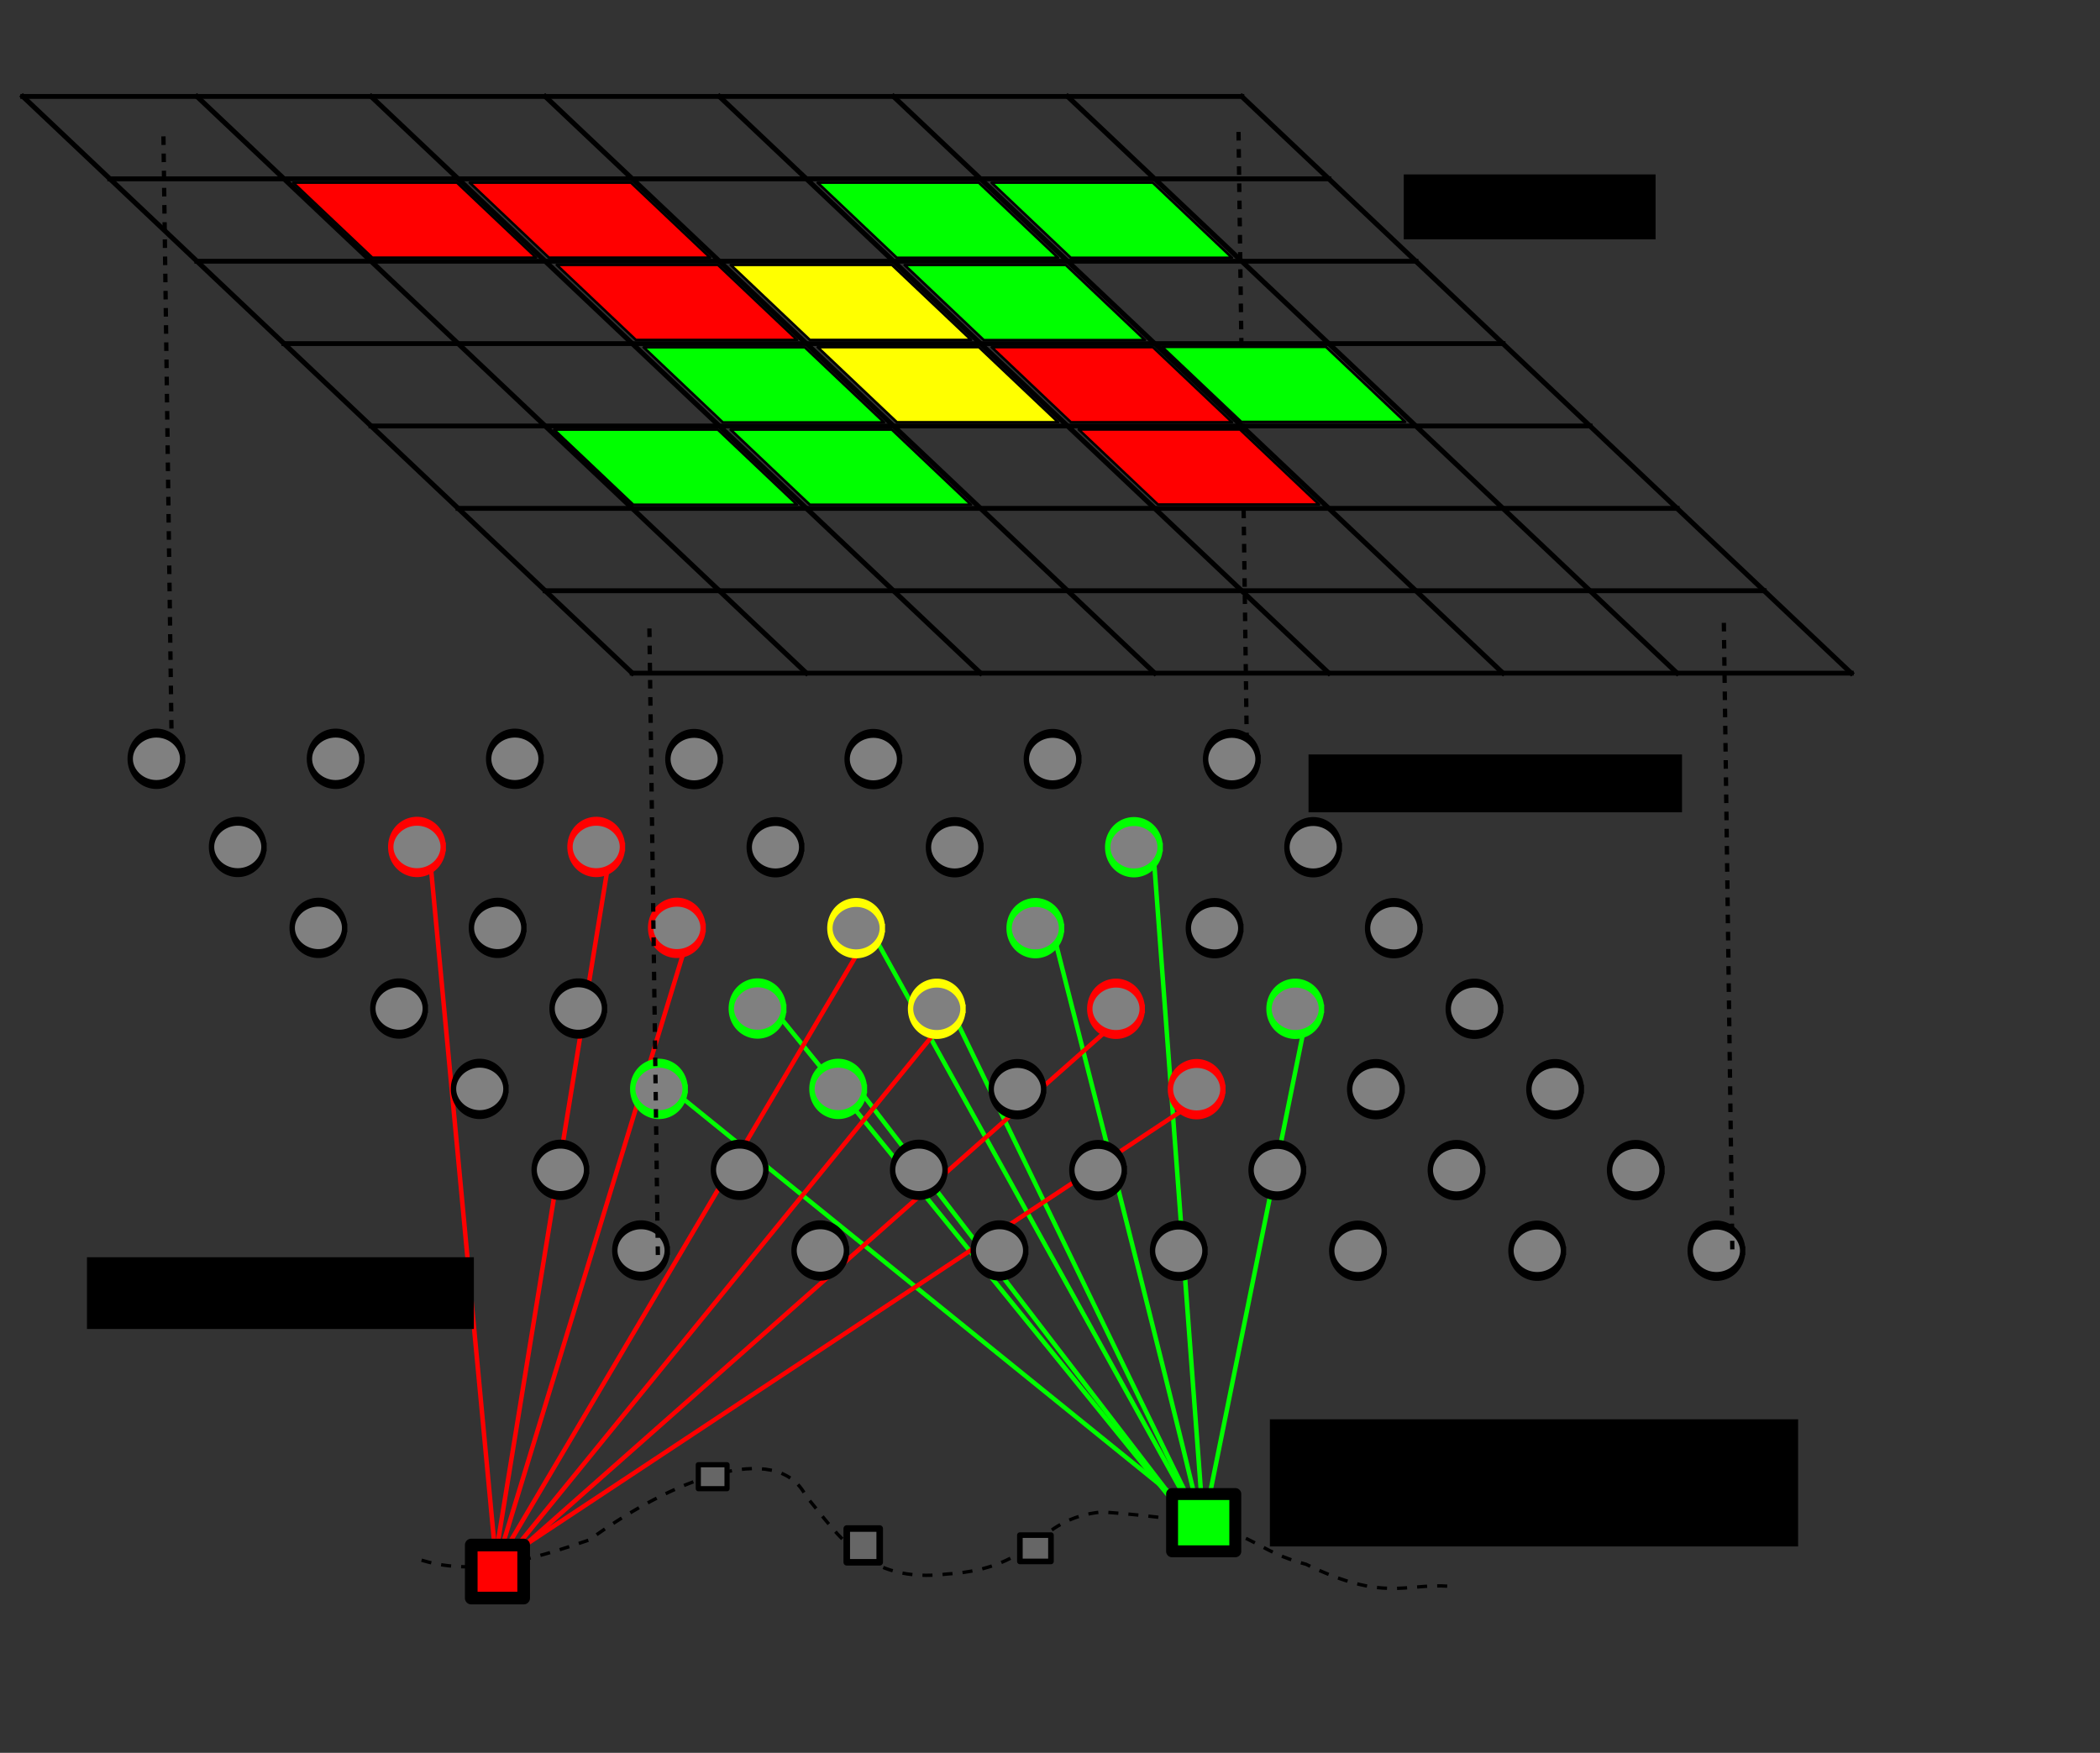 <?xml version="1.0" encoding="UTF-8" standalone="no"?>
<!-- Created with matplotlib (http://matplotlib.sourceforge.net/) -->

<svg
   xmlns:dc="http://purl.org/dc/elements/1.1/"
   xmlns:cc="http://creativecommons.org/ns#"
   xmlns:rdf="http://www.w3.org/1999/02/22-rdf-syntax-ns#"
   xmlns:svg="http://www.w3.org/2000/svg"
   xmlns="http://www.w3.org/2000/svg"
   xmlns:xlink="http://www.w3.org/1999/xlink"
   xmlns:sodipodi="http://sodipodi.sourceforge.net/DTD/sodipodi-0.dtd"
   xmlns:inkscape="http://www.inkscape.org/namespaces/inkscape"
   height="391.194"
   version="1.1"
   viewBox="0 0 374.927 312.955"
   width="468.659"
   id="svg2"
   inkscape:version="0.48.3.1 r9886"
   sodipodi:docname="factorgraph.svg">
  <rect x="0" y="0" width="374.927" height="312.955" fill="#333333" stroke="none"/>
  <sodipodi:namedview
     pagecolor="#ffffff"
     bordercolor="#666666"
     borderopacity="1"
     objecttolerance="10"
     gridtolerance="10"
     guidetolerance="10"
     inkscape:pageopacity="0"
     inkscape:pageshadow="2"
     inkscape:window-width="1855"
     inkscape:window-height="1056"
     id="namedview84"
     showgrid="false"
     fit-margin-top="10"
     fit-margin-left="10"
     fit-margin-right="10"
     fit-margin-bottom="10"
     inkscape:zoom="1.597265"
     inkscape:cx="210.3725"
     inkscape:cy="265.6255"
     inkscape:window-x="65"
     inkscape:window-y="24"
     inkscape:window-maximized="1"
     inkscape:current-layer="svg2">
    <inkscape:grid
       type="xygrid"
       id="grid3497" />
  </sodipodi:namedview>
  <defs
     style="stroke-linecap:square;stroke-linejoin:round"
     id="defs4">
    <style
       id="style6"
       type="text/css">
*{stroke-linecap:square;stroke-linejoin:round;}
  </style>
    <clipPath
       id="p1d2f55e0f7">
      <rect
         style="stroke-linecap:square;stroke-linejoin:round"
         id="rect102"
         y="77.329"
         x="73.125"
         width="453.375"
         height="286.342" />
    </clipPath>
    <clipPath
       id="clipPath3150">
      <rect
         style="stroke-linecap:square;stroke-linejoin:round"
         id="rect3152"
         y="77.329"
         x="73.125"
         width="453.375"
         height="286.342" />
    </clipPath>
    <clipPath
       id="clipPath3154">
      <rect
         style="stroke-linecap:square;stroke-linejoin:round"
         id="rect3156"
         y="77.329"
         x="73.125"
         width="453.375"
         height="286.342" />
    </clipPath>
    <clipPath
       id="clipPath3158">
      <rect
         style="stroke-linecap:square;stroke-linejoin:round"
         id="rect3160"
         y="77.329"
         x="73.125"
         width="453.375"
         height="286.342" />
    </clipPath>
    <clipPath
       id="clipPath3162">
      <rect
         style="stroke-linecap:square;stroke-linejoin:round"
         id="rect3164"
         y="77.329"
         x="73.125"
         width="453.375"
         height="286.342" />
    </clipPath>
    <clipPath
       id="clipPath3166">
      <rect
         style="stroke-linecap:square;stroke-linejoin:round"
         id="rect3168"
         y="77.329"
         x="73.125"
         width="453.375"
         height="286.342" />
    </clipPath>
    <clipPath
       id="clipPath3170">
      <rect
         style="stroke-linecap:square;stroke-linejoin:round"
         id="rect3172"
         y="77.329"
         x="73.125"
         width="453.375"
         height="286.342" />
    </clipPath>
    <clipPath
       id="clipPath3174">
      <rect
         style="stroke-linecap:square;stroke-linejoin:round"
         id="rect3176"
         y="77.329"
         x="73.125"
         width="453.375"
         height="286.342" />
    </clipPath>
    <clipPath
       id="clipPath3178">
      <rect
         style="stroke-linecap:square;stroke-linejoin:round"
         id="rect3180"
         y="77.329"
         x="73.125"
         width="453.375"
         height="286.342" />
    </clipPath>
    <clipPath
       id="clipPath3182">
      <rect
         style="stroke-linecap:square;stroke-linejoin:round"
         id="rect3184"
         y="77.329"
         x="73.125"
         width="453.375"
         height="286.342" />
    </clipPath>
    <clipPath
       id="clipPath3186">
      <rect
         style="stroke-linecap:square;stroke-linejoin:round"
         id="rect3188"
         y="77.329"
         x="73.125"
         width="453.375"
         height="286.342" />
    </clipPath>
    <clipPath
       id="clipPath3190">
      <rect
         style="stroke-linecap:square;stroke-linejoin:round"
         id="rect3192"
         y="77.329"
         x="73.125"
         width="453.375"
         height="286.342" />
    </clipPath>
    <clipPath
       id="clipPath3194">
      <rect
         style="stroke-linecap:square;stroke-linejoin:round"
         id="rect3196"
         y="77.329"
         x="73.125"
         width="453.375"
         height="286.342" />
    </clipPath>
    <clipPath
       id="clipPath3198">
      <rect
         style="stroke-linecap:square;stroke-linejoin:round"
         id="rect3200"
         y="77.329"
         x="73.125"
         width="453.375"
         height="286.342" />
    </clipPath>
    <clipPath
       id="clipPath3202">
      <rect
         style="stroke-linecap:square;stroke-linejoin:round"
         id="rect3204"
         y="77.329"
         x="73.125"
         width="453.375"
         height="286.342" />
    </clipPath>
    <clipPath
       id="clipPath3206">
      <rect
         style="stroke-linecap:square;stroke-linejoin:round"
         id="rect3208"
         y="77.329"
         x="73.125"
         width="453.375"
         height="286.342" />
    </clipPath>
    <clipPath
       id="p1d2f55e0f7-1">
      <rect
         style="stroke-linecap:square;stroke-linejoin:round"
         id="rect102-4"
         y="77.329"
         x="73.125"
         width="453.375"
         height="286.342" />
    </clipPath>
    <clipPath
       id="clipPath5246">
      <rect
         style="stroke-linecap:square;stroke-linejoin:round"
         id="rect5248"
         y="77.329"
         x="73.125"
         width="453.375"
         height="286.342" />
    </clipPath>
    <clipPath
       id="clipPath5250">
      <rect
         style="stroke-linecap:square;stroke-linejoin:round"
         id="rect5252"
         y="77.329"
         x="73.125"
         width="453.375"
         height="286.342" />
    </clipPath>
    <clipPath
       id="clipPath5254">
      <rect
         style="stroke-linecap:square;stroke-linejoin:round"
         id="rect5256"
         y="77.329"
         x="73.125"
         width="453.375"
         height="286.342" />
    </clipPath>
    <clipPath
       id="clipPath5258">
      <rect
         style="stroke-linecap:square;stroke-linejoin:round"
         id="rect5260"
         y="77.329"
         x="73.125"
         width="453.375"
         height="286.342" />
    </clipPath>
    <clipPath
       id="clipPath5262">
      <rect
         style="stroke-linecap:square;stroke-linejoin:round"
         id="rect5264"
         y="77.329"
         x="73.125"
         width="453.375"
         height="286.342" />
    </clipPath>
    <clipPath
       id="clipPath5266">
      <rect
         style="stroke-linecap:square;stroke-linejoin:round"
         id="rect5268"
         y="77.329"
         x="73.125"
         width="453.375"
         height="286.342" />
    </clipPath>
    <clipPath
       id="clipPath5270">
      <rect
         style="stroke-linecap:square;stroke-linejoin:round"
         id="rect5272"
         y="77.329"
         x="73.125"
         width="453.375"
         height="286.342" />
    </clipPath>
    <clipPath
       id="clipPath5274">
      <rect
         style="stroke-linecap:square;stroke-linejoin:round"
         id="rect5276"
         y="77.329"
         x="73.125"
         width="453.375"
         height="286.342" />
    </clipPath>
    <clipPath
       id="clipPath5278">
      <rect
         style="stroke-linecap:square;stroke-linejoin:round"
         id="rect5280"
         y="77.329"
         x="73.125"
         width="453.375"
         height="286.342" />
    </clipPath>
    <clipPath
       id="clipPath5282">
      <rect
         style="stroke-linecap:square;stroke-linejoin:round"
         id="rect5284"
         y="77.329"
         x="73.125"
         width="453.375"
         height="286.342" />
    </clipPath>
    <clipPath
       id="clipPath5286">
      <rect
         style="stroke-linecap:square;stroke-linejoin:round"
         id="rect5288"
         y="77.329"
         x="73.125"
         width="453.375"
         height="286.342" />
    </clipPath>
    <clipPath
       id="clipPath5290">
      <rect
         style="stroke-linecap:square;stroke-linejoin:round"
         id="rect5292"
         y="77.329"
         x="73.125"
         width="453.375"
         height="286.342" />
    </clipPath>
    <clipPath
       id="clipPath5294">
      <rect
         style="stroke-linecap:square;stroke-linejoin:round"
         id="rect5296"
         y="77.329"
         x="73.125"
         width="453.375"
         height="286.342" />
    </clipPath>
    <clipPath
       id="clipPath5298">
      <rect
         style="stroke-linecap:square;stroke-linejoin:round"
         id="rect5300"
         y="77.329"
         x="73.125"
         width="453.375"
         height="286.342" />
    </clipPath>
    <clipPath
       id="clipPath5302">
      <rect
         style="stroke-linecap:square;stroke-linejoin:round"
         id="rect5304"
         y="77.329"
         x="73.125"
         width="453.375"
         height="286.342" />
    </clipPath>
    <defs
       id="defs14-2">
      <path
         d="m 120.849,-315.947 238.618,0"
         id="C0_0_7b91c2b97b-7"
         inkscape:connector-curvature="0"
         style="stroke-linecap:square;stroke-linejoin:round" />
      <path
         d="m 137.893,-298.903 238.618,0"
         id="C0_1_e8c737e127-0"
         inkscape:connector-curvature="0"
         style="stroke-linecap:square;stroke-linejoin:round" />
      <path
         d="m 154.937,-281.859 238.618,0"
         id="C0_2_1391a2b14d-7"
         inkscape:connector-curvature="0"
         style="stroke-linecap:square;stroke-linejoin:round" />
      <path
         d="m 171.981,-264.815 238.619,0"
         id="C0_3_d1db16586b-2"
         inkscape:connector-curvature="0"
         style="stroke-linecap:square;stroke-linejoin:round" />
      <path
         d="m 189.025,-247.771 238.619,0"
         id="C0_4_5140fc4f64-6"
         inkscape:connector-curvature="0"
         style="stroke-linecap:square;stroke-linejoin:round" />
      <path
         d="m 206.07,-230.727 238.618,0"
         id="C0_5_2cabeab6a7-4"
         inkscape:connector-curvature="0"
         style="stroke-linecap:square;stroke-linejoin:round" />
      <path
         d="m 223.114,-213.682 238.618,0"
         id="C0_6_391b1d128e-2"
         inkscape:connector-curvature="0"
         style="stroke-linecap:square;stroke-linejoin:round" />
      <path
         d="m 240.158,-196.638 238.618,0"
         id="C0_7_6c8e609d78-0"
         inkscape:connector-curvature="0"
         style="stroke-linecap:square;stroke-linejoin:round" />
    </defs>
    <defs
       id="defs57-3">
      <path
         d="m 120.849,-315.947 119.309,119.309"
         id="C1_0_39c092d138-9"
         inkscape:connector-curvature="0"
         style="stroke-linecap:square;stroke-linejoin:round" />
      <path
         d="m 154.937,-315.947 119.309,119.309"
         id="C1_1_3446d44c2a-9"
         inkscape:connector-curvature="0"
         style="stroke-linecap:square;stroke-linejoin:round" />
      <path
         d="m 189.025,-315.947 119.31,119.309"
         id="C1_2_cbfcda45e0-9"
         inkscape:connector-curvature="0"
         style="stroke-linecap:square;stroke-linejoin:round" />
      <path
         d="m 223.114,-315.947 119.309,119.309"
         id="C1_3_2af071a560-1"
         inkscape:connector-curvature="0"
         style="stroke-linecap:square;stroke-linejoin:round" />
      <path
         d="m 257.202,-315.947 119.309,119.309"
         id="C1_4_99ab78d30b-3"
         inkscape:connector-curvature="0"
         style="stroke-linecap:square;stroke-linejoin:round" />
      <path
         d="M 291.29,-315.947 410.6,-196.638"
         id="C1_5_32271bcd82-7"
         inkscape:connector-curvature="0"
         style="stroke-linecap:square;stroke-linejoin:round" />
      <path
         d="m 325.379,-315.947 119.309,119.309"
         id="C1_6_ebf21f59b8-1"
         inkscape:connector-curvature="0"
         style="stroke-linecap:square;stroke-linejoin:round" />
      <path
         d="m 359.467,-315.947 119.309,119.309"
         id="C1_7_668c1839d0-1"
         inkscape:connector-curvature="0"
         style="stroke-linecap:square;stroke-linejoin:round" />
    </defs>
    <defs
       id="defs57">
      <path
         d="m 120.849,-315.947 119.309,119.309"
         id="C1_0_39c092d138"
         inkscape:connector-curvature="0"
         style="stroke-linecap:square;stroke-linejoin:round" />
      <path
         d="m 154.937,-315.947 119.309,119.309"
         id="C1_1_3446d44c2a"
         inkscape:connector-curvature="0"
         style="stroke-linecap:square;stroke-linejoin:round" />
      <path
         d="m 189.025,-315.947 119.31,119.309"
         id="C1_2_cbfcda45e0"
         inkscape:connector-curvature="0"
         style="stroke-linecap:square;stroke-linejoin:round" />
      <path
         d="m 223.114,-315.947 119.309,119.309"
         id="C1_3_2af071a560"
         inkscape:connector-curvature="0"
         style="stroke-linecap:square;stroke-linejoin:round" />
      <path
         d="m 257.202,-315.947 119.309,119.309"
         id="C1_4_99ab78d30b"
         inkscape:connector-curvature="0"
         style="stroke-linecap:square;stroke-linejoin:round" />
      <path
         d="M 291.29,-315.947 410.6,-196.638"
         id="C1_5_32271bcd82"
         inkscape:connector-curvature="0"
         style="stroke-linecap:square;stroke-linejoin:round" />
      <path
         d="m 325.379,-315.947 119.309,119.309"
         id="C1_6_ebf21f59b8"
         inkscape:connector-curvature="0"
         style="stroke-linecap:square;stroke-linejoin:round" />
      <path
         d="m 359.467,-315.947 119.309,119.309"
         id="C1_7_668c1839d0"
         inkscape:connector-curvature="0"
         style="stroke-linecap:square;stroke-linejoin:round" />
    </defs>
    <clipPath
       id="p1d2f55e0f7-4">
      <rect
         style="stroke-linecap:square;stroke-linejoin:round"
         id="rect92"
         y="77.329"
         x="73.125"
         width="453.375"
         height="286.342" />
    </clipPath>
    <clipPath
       id="clipPath3134">
      <rect
         style="stroke-linecap:square;stroke-linejoin:round"
         id="rect3136"
         y="77.329"
         x="73.125"
         width="453.375"
         height="286.342" />
    </clipPath>
    <clipPath
       id="clipPath3138">
      <rect
         style="stroke-linecap:square;stroke-linejoin:round"
         id="rect3140"
         y="77.329"
         x="73.125"
         width="453.375"
         height="286.342" />
    </clipPath>
    <clipPath
       id="clipPath3142">
      <rect
         style="stroke-linecap:square;stroke-linejoin:round"
         id="rect3144"
         y="77.329"
         x="73.125"
         width="453.375"
         height="286.342" />
    </clipPath>
    <clipPath
       id="clipPath3146">
      <rect
         style="stroke-linecap:square;stroke-linejoin:round"
         id="rect3148"
         y="77.329"
         x="73.125"
         width="453.375"
         height="286.342" />
    </clipPath>
    <clipPath
       id="clipPath3150-1">
      <rect
         style="stroke-linecap:square;stroke-linejoin:round"
         id="rect3152-2"
         y="77.329"
         x="73.125"
         width="453.375"
         height="286.342" />
    </clipPath>
    <clipPath
       id="clipPath3154-4">
      <rect
         style="stroke-linecap:square;stroke-linejoin:round"
         id="rect3156-1"
         y="77.329"
         x="73.125"
         width="453.375"
         height="286.342" />
    </clipPath>
    <clipPath
       id="clipPath3158-0">
      <rect
         style="stroke-linecap:square;stroke-linejoin:round"
         id="rect3160-4"
         y="77.329"
         x="73.125"
         width="453.375"
         height="286.342" />
    </clipPath>
    <clipPath
       id="clipPath3162-6">
      <rect
         style="stroke-linecap:square;stroke-linejoin:round"
         id="rect3164-5"
         y="77.329"
         x="73.125"
         width="453.375"
         height="286.342" />
    </clipPath>
    <clipPath
       id="clipPath3166-9">
      <rect
         style="stroke-linecap:square;stroke-linejoin:round"
         id="rect3168-4"
         y="77.329"
         x="73.125"
         width="453.375"
         height="286.342" />
    </clipPath>
    <clipPath
       id="clipPath3170-4">
      <rect
         style="stroke-linecap:square;stroke-linejoin:round"
         id="rect3172-3"
         y="77.329"
         x="73.125"
         width="453.375"
         height="286.342" />
    </clipPath>
    <clipPath
       id="clipPath3174-0">
      <rect
         style="stroke-linecap:square;stroke-linejoin:round"
         id="rect3176-8"
         y="77.329"
         x="73.125"
         width="453.375"
         height="286.342" />
    </clipPath>
    <clipPath
       id="clipPath3178-8">
      <rect
         style="stroke-linecap:square;stroke-linejoin:round"
         id="rect3180-7"
         y="77.329"
         x="73.125"
         width="453.375"
         height="286.342" />
    </clipPath>
    <clipPath
       id="clipPath3182-9">
      <rect
         style="stroke-linecap:square;stroke-linejoin:round"
         id="rect3184-9"
         y="77.329"
         x="73.125"
         width="453.375"
         height="286.342" />
    </clipPath>
    <clipPath
       id="p1d2f55e0f7-1-4">
      <rect
         style="stroke-linecap:square;stroke-linejoin:round"
         id="rect102-4-6"
         y="77.329"
         x="73.125"
         width="453.375"
         height="286.342" />
    </clipPath>
    <clipPath
       id="clipPath6869">
      <rect
         style="stroke-linecap:square;stroke-linejoin:round"
         id="rect6871"
         y="77.329"
         x="73.125"
         width="453.375"
         height="286.342" />
    </clipPath>
    <clipPath
       id="clipPath6873">
      <rect
         style="stroke-linecap:square;stroke-linejoin:round"
         id="rect6875"
         y="77.329"
         x="73.125"
         width="453.375"
         height="286.342" />
    </clipPath>
    <clipPath
       id="clipPath6877">
      <rect
         style="stroke-linecap:square;stroke-linejoin:round"
         id="rect6879"
         y="77.329"
         x="73.125"
         width="453.375"
         height="286.342" />
    </clipPath>
    <clipPath
       id="clipPath6881">
      <rect
         style="stroke-linecap:square;stroke-linejoin:round"
         id="rect6883"
         y="77.329"
         x="73.125"
         width="453.375"
         height="286.342" />
    </clipPath>
    <clipPath
       id="clipPath6885">
      <rect
         style="stroke-linecap:square;stroke-linejoin:round"
         id="rect6887"
         y="77.329"
         x="73.125"
         width="453.375"
         height="286.342" />
    </clipPath>
    <clipPath
       id="clipPath6889">
      <rect
         style="stroke-linecap:square;stroke-linejoin:round"
         id="rect6891"
         y="77.329"
         x="73.125"
         width="453.375"
         height="286.342" />
    </clipPath>
    <clipPath
       id="clipPath6893">
      <rect
         style="stroke-linecap:square;stroke-linejoin:round"
         id="rect6895"
         y="77.329"
         x="73.125"
         width="453.375"
         height="286.342" />
    </clipPath>
    <clipPath
       id="clipPath6897">
      <rect
         style="stroke-linecap:square;stroke-linejoin:round"
         id="rect6899"
         y="77.329"
         x="73.125"
         width="453.375"
         height="286.342" />
    </clipPath>
    <clipPath
       id="clipPath6901">
      <rect
         style="stroke-linecap:square;stroke-linejoin:round"
         id="rect6903"
         y="77.329"
         x="73.125"
         width="453.375"
         height="286.342" />
    </clipPath>
    <clipPath
       id="clipPath6905">
      <rect
         style="stroke-linecap:square;stroke-linejoin:round"
         id="rect6907"
         y="77.329"
         x="73.125"
         width="453.375"
         height="286.342" />
    </clipPath>
    <clipPath
       id="clipPath6909">
      <rect
         style="stroke-linecap:square;stroke-linejoin:round"
         id="rect6911"
         y="77.329"
         x="73.125"
         width="453.375"
         height="286.342" />
    </clipPath>
    <clipPath
       id="clipPath6913">
      <rect
         style="stroke-linecap:square;stroke-linejoin:round"
         id="rect6915"
         y="77.329"
         x="73.125"
         width="453.375"
         height="286.342" />
    </clipPath>
    <clipPath
       id="clipPath6917">
      <rect
         style="stroke-linecap:square;stroke-linejoin:round"
         id="rect6919"
         y="77.329"
         x="73.125"
         width="453.375"
         height="286.342" />
    </clipPath>
    <clipPath
       id="clipPath6921">
      <rect
         style="stroke-linecap:square;stroke-linejoin:round"
         id="rect6923"
         y="77.329"
         x="73.125"
         width="453.375"
         height="286.342" />
    </clipPath>
  </defs>
  <defs
     id="defs79">
    <clipPath
       id="pfc286e844a">
      <rect
         style="stroke-linecap:square;stroke-linejoin:round"
         id="rect82"
         y="113.122"
         x="73.125"
         width="453.375"
         height="214.757" />
    </clipPath>
  </defs>
  <path
     inkscape:connector-curvature="0"
     id="path5665-7"
     d="m 221.128,23.939 1.503,111.235"
     style="fill:none;stroke:#000000;stroke-width:0.766;stroke-linecap:butt;stroke-linejoin:miter;stroke-miterlimit:4;stroke-opacity:1;stroke-dasharray:0.766, 2.299;stroke-dashoffset:0" />
  <path
     style="fill:none;stroke:#00ff00;stroke-width:1px;stroke-linecap:butt;stroke-linejoin:miter;stroke-opacity:1"
     d="m 291.749,225.912 c -23.165,114.571 -23.165,114.571 -23.165,114.571"
     id="path4711"
     inkscape:connector-curvature="0"
     transform="scale(0.8,0.8)" />
  <path
     style="fill:none;stroke:#00ff00;stroke-width:1px;stroke-linecap:butt;stroke-linejoin:miter;stroke-opacity:1"
     d="m 190.951,242.19 c 76.381,99.545 76.381,99.545 76.381,99.545"
     id="path4699"
     inkscape:connector-curvature="0"
     transform="scale(0.8,0.8)" />
  <path
     style="fill:none;stroke:#00ff00;stroke-width:1px;stroke-linecap:butt;stroke-linejoin:miter;stroke-opacity:1"
     d="m 150.257,243.442 c 118.327,95.789 118.327,95.789 118.327,95.789"
     id="path4687"
     inkscape:connector-curvature="0"
     transform="scale(0.8,0.8)" />
  <path
     style="fill:none;stroke:#00ff00;stroke-width:1px;stroke-linecap:butt;stroke-linejoin:miter;stroke-opacity:1"
     d="m 172.169,224.66 c 94.537,116.449 94.537,116.449 94.537,116.449"
     id="path4697"
     inkscape:connector-curvature="0"
     transform="scale(0.8,0.8)" />
  <path
     style="fill:none;stroke:#00ff00;stroke-width:1px;stroke-linecap:butt;stroke-linejoin:miter;stroke-opacity:1"
     d="m 194.082,207.13 c 73.876,133.353 73.876,133.353 73.876,133.353"
     id="path4701"
     inkscape:connector-curvature="0"
     transform="scale(0.8,0.8)" />
  <path
     style="fill:none;stroke:#00ff00;stroke-width:1px;stroke-linecap:butt;stroke-linejoin:miter;stroke-opacity:1"
     d="m 212.238,225.286 c 55.094,113.945 55.72,114.571 55.72,114.571"
     id="path4703"
     inkscape:connector-curvature="0"
     transform="scale(0.8,0.8)" />
  <path
     style="fill:none;stroke:#00ff00;stroke-width:1px;stroke-linecap:butt;stroke-linejoin:miter;stroke-opacity:1"
     d="m 234.776,207.13 c 33.808,132.727 33.182,132.727 33.182,132.727"
     id="path4705"
     inkscape:connector-curvature="0"
     transform="scale(0.8,0.8)" />
  <path
     style="fill:none;stroke:#00ff00;stroke-width:1px;stroke-linecap:butt;stroke-linejoin:miter;stroke-opacity:1"
     d="m 257.315,188.974 c 11.269,151.509 11.269,151.509 11.269,151.509"
     id="path4707"
     inkscape:connector-curvature="0"
     transform="scale(0.8,0.8)" />
  <path
     style="fill:none;stroke:#ff0000;stroke-width:1px;stroke-linecap:butt;stroke-linejoin:miter;stroke-opacity:1"
     d="m 212.864,225.286 c 0,0 0,0 -101.423,124.588 C 252.306,225.286 252.306,225.286 252.306,225.286"
     id="path4675"
     inkscape:connector-curvature="0"
     transform="scale(0.8,0.8)" />
  <path
     style="fill:none;stroke:#ff0000;stroke-width:1px;stroke-linecap:butt;stroke-linejoin:miter;stroke-opacity:1"
     d="M 109.562,349.874 C 270.462,243.442 270.462,243.442 270.462,243.442"
     id="path4679"
     inkscape:connector-curvature="0"
     transform="scale(0.8,0.8)" />
  <path
     style="fill:none;stroke:#ff0000;stroke-width:1px;stroke-linecap:butt;stroke-linejoin:miter;stroke-opacity:1"
     d="M 194.708,207.13 110.814,349.248"
     id="path4673"
     inkscape:connector-curvature="0"
     transform="scale(0.8,0.8)" />
  <path
     style="fill:none;stroke:#ff0000;stroke-width:1px;stroke-linecap:butt;stroke-linejoin:miter;stroke-opacity:1"
     d="M 154.013,207.756 C 110.814,349.248 110.814,349.248 110.814,349.248"
     id="path4671"
     inkscape:connector-curvature="0"
     transform="scale(0.8,0.8)" />
  <path
     style="fill:none;stroke:#ff0000;stroke-width:1px;stroke-linecap:butt;stroke-linejoin:miter;stroke-opacity:1"
     d="m 136.483,188.348 -26.295,161.526"
     id="path4669"
     inkscape:connector-curvature="0"
     transform="scale(0.8,0.8)" />
  <path
     style="fill:none;stroke:#ff0000;stroke-width:1px;stroke-linecap:butt;stroke-linejoin:miter;stroke-opacity:1"
     d="M 110.814,349.874 95.789,189.6"
     id="path3899"
     inkscape:connector-curvature="0"
     transform="scale(0.8,0.8)" />
  <g
     transform="matrix(0.912,0,0,0.863,-106.139,-90.7)"
     clip-path="url(#p1d2f55e0f7-1)"
     id="g24-9"
     style="stroke:#000000;stroke-linecap:square;stroke-linejoin:round;stroke-opacity:1">
    <use
       style="fill:none;stroke:#000000;stroke-linecap:butt;stroke-linejoin:round;stroke-opacity:1"
       x="0"
       xlink:href="#C0_0_7b91c2b97b-7"
       y="441"
       id="use26-5"
       width="585"
       height="441" />
  </g>
  <g
     transform="matrix(0.912,0,0,0.863,-106.139,-90.7)"
     clip-path="url(#p1d2f55e0f7-1)"
     id="g28-2"
     style="stroke:#000000;stroke-linecap:square;stroke-linejoin:round;stroke-opacity:1">
    <use
       style="fill:none;stroke:#000000;stroke-linecap:butt;stroke-linejoin:round;stroke-opacity:1"
       x="0"
       xlink:href="#C0_1_e8c737e127-0"
       y="441"
       id="use30-6"
       width="585"
       height="441" />
  </g>
  <g
     transform="matrix(0.912,0,0,0.863,-106.139,-90.7)"
     clip-path="url(#p1d2f55e0f7-1)"
     id="g32-1"
     style="stroke:#000000;stroke-linecap:square;stroke-linejoin:round;stroke-opacity:1">
    <use
       style="fill:none;stroke:#000000;stroke-linecap:butt;stroke-linejoin:round;stroke-opacity:1"
       x="0"
       xlink:href="#C0_2_1391a2b14d-7"
       y="441"
       id="use34-8"
       width="585"
       height="441" />
  </g>
  <g
     transform="matrix(0.912,0,0,0.863,-106.139,-90.7)"
     clip-path="url(#p1d2f55e0f7-1)"
     id="g36-8"
     style="stroke:#000000;stroke-linecap:square;stroke-linejoin:round;stroke-opacity:1">
    <use
       style="fill:none;stroke:#000000;stroke-linecap:butt;stroke-linejoin:round;stroke-opacity:1"
       x="0"
       xlink:href="#C0_3_d1db16586b-2"
       y="441"
       id="use38-9"
       width="585"
       height="441" />
  </g>
  <use
     height="441"
     width="585"
     id="use42-8"
     y="441"
     xlink:href="#C0_4_5140fc4f64-6"
     x="0"
     style="fill:none;stroke:#000000;stroke-linecap:butt;stroke-linejoin:round;stroke-opacity:1"
     transform="matrix(0.912,0,0,0.863,-106.139,-90.7)" />
  <g
     transform="matrix(0.912,0,0,0.863,-106.139,-90.7)"
     clip-path="url(#p1d2f55e0f7-1)"
     id="g44-4"
     style="stroke:#000000;stroke-linecap:square;stroke-linejoin:round;stroke-opacity:1">
    <use
       style="fill:none;stroke:#000000;stroke-linecap:butt;stroke-linejoin:round;stroke-opacity:1"
       x="0"
       xlink:href="#C0_5_2cabeab6a7-4"
       y="441"
       id="use46-4"
       width="585"
       height="441" />
  </g>
  <g
     transform="matrix(0.912,0,0,0.863,-106.139,-90.7)"
     clip-path="url(#p1d2f55e0f7-1)"
     id="g48-2"
     style="stroke:#000000;stroke-linecap:square;stroke-linejoin:round;stroke-opacity:1">
    <use
       style="fill:none;stroke:#000000;stroke-linecap:butt;stroke-linejoin:round;stroke-opacity:1"
       x="0"
       xlink:href="#C0_6_391b1d128e-2"
       y="441"
       id="use50-2"
       width="585"
       height="441" />
  </g>
  <g
     transform="matrix(0.912,0,0,0.863,-106.139,-90.7)"
     clip-path="url(#p1d2f55e0f7-1)"
     id="g52-2"
     style="stroke:#000000;stroke-linecap:square;stroke-linejoin:round;stroke-opacity:1">
    <use
       style="fill:none;stroke:#000000;stroke-linecap:butt;stroke-linejoin:round;stroke-opacity:1"
       x="0"
       xlink:href="#C0_7_6c8e609d78-0"
       y="441"
       id="use54-6"
       width="585"
       height="441" />
  </g>
  <g
     transform="matrix(0.912,0,0,0.863,-106.139,-90.7)"
     clip-path="url(#p1d2f55e0f7-1)"
     id="g67-1"
     style="stroke:#000000;stroke-linecap:square;stroke-linejoin:round;stroke-opacity:1">
    <use
       style="fill:none;stroke:#000000;stroke-linecap:butt;stroke-linejoin:round;stroke-opacity:1"
       x="0"
       xlink:href="#C1_0_39c092d138-9"
       y="441"
       id="use69-8"
       width="585"
       height="441" />
  </g>
  <g
     transform="matrix(0.912,0,0,0.863,-106.139,-90.7)"
     clip-path="url(#p1d2f55e0f7-1)"
     id="g71-7"
     style="stroke:#000000;stroke-linecap:square;stroke-linejoin:round;stroke-opacity:1">
    <use
       style="fill:none;stroke:#000000;stroke-linecap:butt;stroke-linejoin:round;stroke-opacity:1"
       x="0"
       xlink:href="#C1_1_3446d44c2a-9"
       y="441"
       id="use73-4"
       width="585"
       height="441" />
  </g>
  <g
     transform="matrix(0.912,0,0,0.863,-106.139,-90.7)"
     clip-path="url(#p1d2f55e0f7-1)"
     id="g75-0"
     style="stroke:#000000;stroke-linecap:square;stroke-linejoin:round;stroke-opacity:1">
    <use
       style="fill:none;stroke:#000000;stroke-linecap:butt;stroke-linejoin:round;stroke-opacity:1"
       x="0"
       xlink:href="#C1_2_cbfcda45e0-9"
       y="441"
       id="use77-6"
       width="585"
       height="441" />
  </g>
  <g
     transform="matrix(0.912,0,0,0.863,-106.139,-90.7)"
     clip-path="url(#p1d2f55e0f7-1)"
     id="g79-9"
     style="stroke:#000000;stroke-linecap:square;stroke-linejoin:round;stroke-opacity:1">
    <use
       style="fill:none;stroke:#000000;stroke-linecap:butt;stroke-linejoin:round;stroke-opacity:1"
       x="0"
       xlink:href="#C1_3_2af071a560-1"
       y="441"
       id="use81-5"
       width="585"
       height="441" />
  </g>
  <g
     transform="matrix(0.912,0,0,0.863,-106.139,-90.7)"
     clip-path="url(#p1d2f55e0f7-1)"
     id="g83-5"
     style="stroke:#000000;stroke-linecap:square;stroke-linejoin:round;stroke-opacity:1">
    <use
       style="fill:none;stroke:#000000;stroke-linecap:butt;stroke-linejoin:round;stroke-opacity:1"
       x="0"
       xlink:href="#C1_4_99ab78d30b-3"
       y="441"
       id="use85-1"
       width="585"
       height="441" />
  </g>
  <g
     transform="matrix(0.912,0,0,0.863,-106.139,-90.7)"
     clip-path="url(#p1d2f55e0f7-1)"
     id="g87-3"
     style="stroke:#000000;stroke-linecap:square;stroke-linejoin:round;stroke-opacity:1">
    <use
       style="fill:none;stroke:#000000;stroke-linecap:butt;stroke-linejoin:round;stroke-opacity:1"
       x="0"
       xlink:href="#C1_5_32271bcd82-7"
       y="441"
       id="use89-3"
       width="585"
       height="441" />
  </g>
  <use
     transform="matrix(0.912,0,0,0.863,-106.139,-90.7)"
     height="441"
     width="585"
     id="use93-6"
     y="441"
     xlink:href="#C1_6_ebf21f59b8-1"
     x="0"
     style="fill:none;stroke:#000000;stroke-linecap:butt;stroke-linejoin:round;stroke-opacity:1" />
  <g
     transform="matrix(0.912,0,0,0.863,-106.139,-90.7)"
     clip-path="url(#p1d2f55e0f7-1)"
     id="g95-4"
     style="stroke:#000000;stroke-linecap:square;stroke-linejoin:round;stroke-opacity:1">
    <use
       style="fill:none;stroke:#000000;stroke-linecap:butt;stroke-linejoin:round;stroke-opacity:1"
       x="0"
       xlink:href="#C1_7_668c1839d0-1"
       y="441"
       id="use97-6"
       width="585"
       height="441" />
  </g>
  <path
     inkscape:connector-curvature="0"
     id="path5637"
     d="m 59.413,39.308 -7.07,-6.697 14.618,0 14.618,0 7.07,6.697 7.07,6.697 -14.618,0 -14.618,0 -7.07,-6.697 z"
     style="fill:#ff0000;fill-opacity:1;fill-rule:nonzero;stroke:#000000;stroke-width:0.444;stroke-linecap:square;stroke-linejoin:round;stroke-miterlimit:4;stroke-opacity:1;stroke-dasharray:none;stroke-dashoffset:0" />
  <path
     inkscape:connector-curvature="0"
     id="path5639"
     d="m 90.934,39.308 -7.07,-6.697 14.39,0 14.39,0 7.07,6.697 7.07,6.697 -14.39,0 -14.39,0 -7.07,-6.697 z"
     style="fill:#ff0000;fill-opacity:1;fill-rule:nonzero;stroke:#000000;stroke-width:0.444;stroke-linecap:square;stroke-linejoin:round;stroke-miterlimit:4;stroke-opacity:1;stroke-dasharray:none;stroke-dashoffset:0" />
  <path
     inkscape:connector-curvature="0"
     id="path5641"
     d="m 106.466,53.997 -7.07,-6.697 14.39,0 14.39,0 7.07,6.697 7.07,6.697 -14.39,0 -14.39,0 -7.07,-6.697 z"
     style="fill:#ff0000;fill-opacity:1;fill-rule:nonzero;stroke:#000000;stroke-width:0.444;stroke-linecap:square;stroke-linejoin:round;stroke-miterlimit:4;stroke-opacity:1;stroke-dasharray:none;stroke-dashoffset:0" />
  <path
     inkscape:connector-curvature="0"
     id="path5643"
     d="m 137.53,53.997 -7.07,-6.697 14.39,0 14.39,0 7.07,6.697 7.07,6.697 -14.39,0 -14.39,0 -7.07,-6.697 z"
     style="fill:#ffff00;fill-opacity:1;fill-rule:nonzero;stroke:#000000;stroke-width:0.444;stroke-linecap:square;stroke-linejoin:round;stroke-miterlimit:4;stroke-opacity:1;stroke-dasharray:none;stroke-dashoffset:0" />
  <path
     inkscape:connector-curvature="0"
     id="path5645"
     d="m 153.062,68.687 -7.07,-6.697 14.39,0 14.39,0 7.07,6.697 7.07,6.697 -14.39,0 -14.39,0 -7.07,-6.697 z"
     style="fill:#ffff00;fill-opacity:1;fill-rule:nonzero;stroke:#000000;stroke-width:0.444;stroke-linecap:square;stroke-linejoin:round;stroke-miterlimit:4;stroke-opacity:1;stroke-dasharray:none;stroke-dashoffset:0" />
  <path
     inkscape:connector-curvature="0"
     id="path5647"
     d="m 184.126,68.687 -7.07,-6.697 14.39,0 14.39,0 7.07,6.697 7.07,6.697 -14.39,0 -14.39,0 -7.07,-6.697 z"
     style="fill:#ff0000;fill-opacity:1;fill-rule:nonzero;stroke:#000000;stroke-width:0.444;stroke-linecap:square;stroke-linejoin:round;stroke-miterlimit:4;stroke-opacity:1;stroke-dasharray:none;stroke-dashoffset:0" />
  <path
     inkscape:connector-curvature="0"
     id="path5649"
     d="m 199.659,83.377 -7.07,-6.697 14.39,0 14.39,0 7.07,6.697 7.07,6.697 -14.39,0 -14.39,0 -7.07,-6.697 z"
     style="fill:#ff0000;fill-opacity:1;fill-rule:nonzero;stroke:#000000;stroke-width:0.444;stroke-linecap:square;stroke-linejoin:round;stroke-miterlimit:4;stroke-opacity:1;stroke-dasharray:none;stroke-dashoffset:0" />
  <g
     id="g7723"
     transform="matrix(0.912,0,0,0.863,-3.667,9.84)"
     style="stroke-linecap:square;stroke-linejoin:round">
    <path
       style="fill:#00ff00;fill-opacity:1;fill-rule:nonzero;stroke:#000000;stroke-width:0.501;stroke-linecap:square;stroke-linejoin:round;stroke-miterlimit:4;stroke-opacity:1;stroke-dasharray:none;stroke-dashoffset:0"
       d="m 171.835,34.16 -7.751,-7.763 15.777,0 15.777,0 7.751,7.763 7.751,7.763 -15.777,0 -15.777,0 -7.751,-7.763 z"
       id="path5651"
       inkscape:connector-curvature="0" />
    <path
       style="fill:#00ff00;fill-opacity:1;fill-rule:nonzero;stroke:#000000;stroke-width:0.501;stroke-linecap:square;stroke-linejoin:round;stroke-miterlimit:4;stroke-opacity:1;stroke-dasharray:none;stroke-dashoffset:0"
       d="m 205.893,34.16 -7.751,-7.763 15.777,0 15.777,0 7.751,7.763 7.751,7.763 -15.777,0 -15.777,0 -7.751,-7.763 z"
       id="path5653"
       inkscape:connector-curvature="0" />
    <path
       style="fill:#00ff00;fill-opacity:1;fill-rule:nonzero;stroke:#000000;stroke-width:0.501;stroke-linecap:square;stroke-linejoin:round;stroke-miterlimit:4;stroke-opacity:1;stroke-dasharray:none;stroke-dashoffset:0"
       d="m 188.864,51.19 -7.751,-7.763 15.777,0 15.777,0 7.751,7.763 7.751,7.763 -15.777,0 -15.777,0 -7.751,-7.763 z"
       id="path5655"
       inkscape:connector-curvature="0" />
    <path
       style="fill:#00ff00;fill-opacity:1;fill-rule:nonzero;stroke:#000000;stroke-width:0.501;stroke-linecap:square;stroke-linejoin:round;stroke-miterlimit:4;stroke-opacity:1;stroke-dasharray:none;stroke-dashoffset:0"
       d="m 137.777,68.219 -7.751,-7.763 15.777,0 15.777,0 7.751,7.763 7.751,7.763 -15.777,0 -15.777,0 -7.751,-7.763 z"
       id="path5657"
       inkscape:connector-curvature="0" />
    <path
       style="fill:#00ff00;fill-opacity:1;fill-rule:nonzero;stroke:#000000;stroke-width:0.501;stroke-linecap:square;stroke-linejoin:round;stroke-miterlimit:4;stroke-opacity:1;stroke-dasharray:none;stroke-dashoffset:0"
       d="m 154.806,85.248 -7.751,-7.763 15.777,0 15.777,0 7.751,7.763 7.751,7.763 -15.777,0 -15.777,0 -7.751,-7.763 z"
       id="path5659"
       inkscape:connector-curvature="0" />
    <path
       style="fill:#00ff00;fill-opacity:1;fill-rule:nonzero;stroke:#000000;stroke-width:0.501;stroke-linecap:square;stroke-linejoin:round;stroke-miterlimit:4;stroke-opacity:1;stroke-dasharray:none;stroke-dashoffset:0"
       d="m 120.247,85.248 -7.751,-7.763 16.027,0 16.027,0 7.751,7.763 7.751,7.763 -16.027,0 -16.027,0 -7.751,-7.763 z"
       id="path5661"
       inkscape:connector-curvature="0" />
  </g>
  <path
     sodipodi:nodetypes="ccccccc"
     inkscape:connector-curvature="0"
     id="path6208"
     d="m 75.554,278.647 c 9.345,2.785 19.468,-0.212 29.658,-3.697 14.557,-10.632 33.481,-18.143 38.684,-7.828 6.023,7.184 10.862,15.647 25.145,13.917 16.531,-1.035 15.598,-9.937 27.724,-11.09 29.272,2.147 24.203,6.036 36.428,9.35 13.919,6.799 17.718,3.358 25.467,3.914"
     style="fill:none;stroke:#000000;stroke-width:0.598;stroke-linecap:butt;stroke-linejoin:miter;stroke-miterlimit:4;stroke-opacity:1;stroke-dasharray:1.196, 2.392;stroke-dashoffset:0" />
  <g
     id="axes_1"
     style="stroke-linecap:square;stroke-linejoin:round;display:none"
     transform="translate(-95.703,4.516)">
    <g
       id="LineCollection_1"
       style="stroke-linecap:square;stroke-linejoin:round">
      <defs
         id="defs14">
        <path
           d="m 120.849,-315.947 204.53,0"
           id="C0_0_bad8c8a2cb"
           inkscape:connector-curvature="0"
           style="stroke-linecap:square;stroke-linejoin:round" />
        <path
           d="m 137.893,-298.903 207.371,0"
           id="C0_1_446a18bd28"
           inkscape:connector-curvature="0"
           style="stroke-linecap:square;stroke-linejoin:round" />
        <path
           d="m 154.937,-281.859 210.211,0"
           id="C0_2_7b12f53695"
           inkscape:connector-curvature="0"
           style="stroke-linecap:square;stroke-linejoin:round" />
        <path
           d="m 171.981,-264.815 213.052,0"
           id="C0_3_c54c4928b8"
           inkscape:connector-curvature="0"
           style="stroke-linecap:square;stroke-linejoin:round" />
        <path
           d="m 189.025,-247.771 215.893,0"
           id="C0_4_45dc884386"
           inkscape:connector-curvature="0"
           style="stroke-linecap:square;stroke-linejoin:round" />
        <path
           d="m 206.07,-230.727 218.733,0"
           id="C0_5_16b6955adc"
           inkscape:connector-curvature="0"
           style="stroke-linecap:square;stroke-linejoin:round" />
        <path
           d="m 223.114,-213.682 221.574,0"
           id="C0_6_4dfe47e70e"
           inkscape:connector-curvature="0"
           style="stroke-linecap:square;stroke-linejoin:round" />
      </defs>
      <g
         clip-path="url(#p1d2f55e0f7-4)"
         id="g23"
         style="stroke-linecap:square;stroke-linejoin:round">
        <use
           style="fill:none;stroke:#0000ff;stroke-linecap:butt;stroke-linejoin:round"
           x="0"
           xlink:href="#C0_0_bad8c8a2cb"
           y="441"
           id="use25"
           width="585"
           height="441" />
      </g>
      <g
         clip-path="url(#p1d2f55e0f7-4)"
         id="g27"
         style="stroke-linecap:square;stroke-linejoin:round">
        <use
           style="fill:none;stroke:#0000ff;stroke-linecap:butt;stroke-linejoin:round"
           x="0"
           xlink:href="#C0_1_446a18bd28"
           y="441"
           id="use29"
           width="585"
           height="441" />
      </g>
      <g
         clip-path="url(#p1d2f55e0f7-4)"
         id="g31"
         style="stroke-linecap:square;stroke-linejoin:round">
        <use
           style="fill:none;stroke:#0000ff;stroke-linecap:butt;stroke-linejoin:round"
           x="0"
           xlink:href="#C0_2_7b12f53695"
           y="441"
           id="use33"
           width="585"
           height="441" />
      </g>
      <g
         clip-path="url(#p1d2f55e0f7-4)"
         id="g35"
         style="stroke-linecap:square;stroke-linejoin:round">
        <use
           style="fill:none;stroke:#0000ff;stroke-linecap:butt;stroke-linejoin:round"
           x="0"
           xlink:href="#C0_3_c54c4928b8"
           y="441"
           id="use37"
           width="585"
           height="441" />
      </g>
      <g
         clip-path="url(#p1d2f55e0f7-4)"
         id="g39"
         style="stroke-linecap:square;stroke-linejoin:round">
        <use
           style="fill:none;stroke:#0000ff;stroke-linecap:butt;stroke-linejoin:round"
           x="0"
           xlink:href="#C0_4_45dc884386"
           y="441"
           id="use41"
           width="585"
           height="441" />
      </g>
      <g
         clip-path="url(#p1d2f55e0f7-4)"
         id="g43"
         style="stroke-linecap:square;stroke-linejoin:round">
        <use
           style="fill:none;stroke:#0000ff;stroke-linecap:butt;stroke-linejoin:round"
           x="0"
           xlink:href="#C0_5_16b6955adc"
           y="441"
           id="use45"
           width="585"
           height="441" />
      </g>
      <g
         clip-path="url(#p1d2f55e0f7-4)"
         id="g47"
         style="stroke-linecap:square;stroke-linejoin:round">
        <use
           style="fill:none;stroke:#0000ff;stroke-linecap:butt;stroke-linejoin:round"
           x="0"
           xlink:href="#C0_6_4dfe47e70e"
           y="441"
           id="use49"
           width="585"
           height="441" />
      </g>
    </g>
    <g
       id="LineCollection_2"
       style="stroke-linecap:square;stroke-linejoin:round">
      <defs
         id="defs52">
        <path
           d="m 120.849,-315.947 102.265,102.265"
           id="C1_0_4f8d173fcb"
           inkscape:connector-curvature="0"
           style="stroke-linecap:square;stroke-linejoin:round" />
        <path
           d="m 154.937,-315.947 105.106,102.265"
           id="C1_1_3bb2c0e66a"
           inkscape:connector-curvature="0"
           style="stroke-linecap:square;stroke-linejoin:round" />
        <path
           d="m 189.025,-315.947 107.947,102.265"
           id="C1_2_287d11b1fe"
           inkscape:connector-curvature="0"
           style="stroke-linecap:square;stroke-linejoin:round" />
        <path
           d="m 223.114,-315.947 110.787,102.265"
           id="C1_3_ead41e0ae4"
           inkscape:connector-curvature="0"
           style="stroke-linecap:square;stroke-linejoin:round" />
        <path
           d="M 257.202,-315.947 370.83,-213.682"
           id="C1_4_f16a7c286b"
           inkscape:connector-curvature="0"
           style="stroke-linecap:square;stroke-linejoin:round" />
        <path
           d="m 291.29,-315.947 116.469,102.265"
           id="C1_5_30849a7bf1"
           inkscape:connector-curvature="0"
           style="stroke-linecap:square;stroke-linejoin:round" />
        <path
           d="m 325.379,-315.947 119.309,102.265"
           id="C1_6_d7bacb4cbb"
           inkscape:connector-curvature="0"
           style="stroke-linecap:square;stroke-linejoin:round" />
      </defs>
      <g
         clip-path="url(#p1d2f55e0f7-4)"
         id="g61"
         style="stroke-linecap:square;stroke-linejoin:round">
        <use
           style="fill:none;stroke:#0000ff;stroke-linecap:butt;stroke-linejoin:round"
           x="0"
           xlink:href="#C1_0_4f8d173fcb"
           y="441"
           id="use63"
           width="585"
           height="441" />
      </g>
      <g
         clip-path="url(#p1d2f55e0f7-4)"
         id="g65"
         style="stroke-linecap:square;stroke-linejoin:round">
        <use
           style="fill:none;stroke:#0000ff;stroke-linecap:butt;stroke-linejoin:round"
           x="0"
           xlink:href="#C1_1_3bb2c0e66a"
           y="441"
           id="use67"
           width="585"
           height="441" />
      </g>
      <g
         clip-path="url(#p1d2f55e0f7-4)"
         id="g69"
         style="stroke-linecap:square;stroke-linejoin:round">
        <use
           style="fill:none;stroke:#0000ff;stroke-linecap:butt;stroke-linejoin:round"
           x="0"
           xlink:href="#C1_2_287d11b1fe"
           y="441"
           id="use71"
           width="585"
           height="441" />
      </g>
      <g
         clip-path="url(#p1d2f55e0f7-4)"
         id="g73"
         style="stroke-linecap:square;stroke-linejoin:round">
        <use
           style="fill:none;stroke:#0000ff;stroke-linecap:butt;stroke-linejoin:round"
           x="0"
           xlink:href="#C1_3_ead41e0ae4"
           y="441"
           id="use75"
           width="585"
           height="441" />
      </g>
      <g
         clip-path="url(#p1d2f55e0f7-4)"
         id="g77"
         style="stroke-linecap:square;stroke-linejoin:round">
        <use
           style="fill:none;stroke:#0000ff;stroke-linecap:butt;stroke-linejoin:round"
           x="0"
           xlink:href="#C1_4_f16a7c286b"
           y="441"
           id="use79"
           width="585"
           height="441" />
      </g>
      <g
         clip-path="url(#p1d2f55e0f7-4)"
         id="g81"
         style="stroke-linecap:square;stroke-linejoin:round">
        <use
           style="fill:none;stroke:#0000ff;stroke-linecap:butt;stroke-linejoin:round"
           x="0"
           xlink:href="#C1_5_30849a7bf1"
           y="441"
           id="use83"
           width="585"
           height="441" />
      </g>
      <g
         clip-path="url(#p1d2f55e0f7-4)"
         id="g85"
         style="stroke-linecap:square;stroke-linejoin:round">
        <use
           style="fill:none;stroke:#0000ff;stroke-linecap:butt;stroke-linejoin:round"
           x="0"
           xlink:href="#C1_6_d7bacb4cbb"
           y="441"
           id="use87"
           width="585"
           height="441" />
      </g>
    </g>
  </g>
  <path
     inkscape:connector-curvature="0"
     id="path5665"
     d="M 29.187,24.733 30.689,135.967"
     style="fill:none;stroke:#000000;stroke-width:0.766;stroke-linecap:butt;stroke-linejoin:miter;stroke-miterlimit:4;stroke-opacity:1;stroke-dasharray:0.766, 2.299;stroke-dashoffset:0" />
  <rect
     style="fill:#00ff00;stroke:#000000;stroke-width:2.129;stroke-linecap:square;stroke-linejoin:round;stroke-miterlimit:4;stroke-opacity:1;stroke-dasharray:none;stroke-dashoffset:0"
     id="rect4036"
     width="11.289"
     height="10.227"
     x="209.258"
     y="266.751" />
  <rect
     style="fill:#ff0000;fill-opacity:1;fill-rule:nonzero;stroke:#000000;stroke-width:2.259;stroke-linecap:square;stroke-linejoin:round;stroke-miterlimit:4;stroke-opacity:1;stroke-dasharray:none;stroke-dashoffset:0"
     id="rect4038"
     width="9.36"
     height="9.476"
     x="84.135"
     y="275.852" />
  <rect
     style="fill:#666666;fill-opacity:1;fill-rule:nonzero;stroke:#000000;stroke-width:0.921;stroke-linecap:square;stroke-linejoin:round;stroke-miterlimit:4;stroke-opacity:1;stroke-dasharray:none;stroke-dashoffset:0"
     id="rect4040"
     width="5.131"
     height="4.276"
     x="124.672"
     y="261.522" />
  <rect
     style="fill:#666666;fill-opacity:1;fill-rule:nonzero;stroke:#000000;stroke-width:1.171;stroke-linecap:square;stroke-linejoin:round;stroke-miterlimit:4;stroke-opacity:1;stroke-dasharray:none;stroke-dashoffset:0"
     id="rect4040-4"
     width="5.882"
     height="6.029"
     x="151.177"
     y="272.91" />
  <rect
     style="fill:#666666;fill-opacity:1;fill-rule:nonzero;stroke:#000000;stroke-width:1.003;stroke-linecap:square;stroke-linejoin:round;stroke-miterlimit:4;stroke-opacity:1;stroke-dasharray:none;stroke-dashoffset:0"
     id="rect4040-1"
     width="5.549"
     height="4.694"
     x="182.087"
     y="274.09" />
  <flowRoot
     transform="matrix(0.651,0,0,0.569,20.642,18.13)"
     style="font-size:14px;font-style:normal;font-weight:normal;line-height:125%;letter-spacing:0px;word-spacing:0px;fill:#000000;fill-opacity:1;stroke:none;font-family:Sans"
     id="flowRoot3272"
     xml:space="preserve"><flowRegion
       id="flowRegion3274"><rect
         y="22.869"
         x="353.273"
         height="20.364"
         width="69.061"
         id="rect3276" /></flowRegion><flowPara
       id="flowPara3278">Grid cells</flowPara></flowRoot>  <flowRoot
     style="font-size:14px;font-style:normal;font-weight:normal;line-height:125%;letter-spacing:0px;word-spacing:0px;fill:#000000;fill-opacity:1;stroke:none;font-family:Sans"
     id="flowRoot3280"
     xml:space="preserve"
     transform="translate(-9.516,-8.515)"><flowRegion
       id="flowRegion3282"><rect
         y="267.239"
         x="437.386"
         height="20.364"
         width="24.791"
         id="rect3284" /></flowRegion><flowPara
       id="flowPara3286" /></flowRoot>  <flowRoot
     transform="matrix(0.743,0,0,0.689,-4.867,55.597)"
     style="font-size:14px;font-style:normal;font-weight:normal;line-height:125%;letter-spacing:0px;word-spacing:0px;fill:#000000;fill-opacity:1;stroke:none;font-family:Sans"
     id="flowRoot3296"
     xml:space="preserve"><flowRegion
       id="flowRegion3298"><rect
         y="245.104"
         x="27.447"
         height="18.593"
         width="92.967"
         id="rect3300" /></flowRegion><flowPara
       id="flowPara3302">Factor Graph</flowPara></flowRoot>  <flowRoot
     transform="matrix(0.643,0,0,0.585,15.506,42.427)"
     style="font-size:14px;font-style:normal;font-weight:normal;line-height:125%;letter-spacing:0px;word-spacing:0px;fill:#000000;fill-opacity:1;stroke:none;font-family:Sans"
     id="flowRoot3284"
     xml:space="preserve"><flowRegion
       id="flowRegion3286"><rect
         y="360.648"
         x="328.482"
         height="38.811"
         width="146.67"
         id="rect3288" /></flowRegion><flowPara
       id="flowPara3290">Laser Measurement</flowPara><flowPara
       id="flowPara3322">as Factor Nodes</flowPara></flowRoot>  <flowRoot
     transform="matrix(0.593,0,0,0.569,44.343,-2.998)"
     style="font-size:14px;font-style:normal;font-weight:normal;line-height:125%;letter-spacing:0px;word-spacing:0px;fill:#000000;fill-opacity:1;stroke:none;font-family:Sans"
     id="flowRoot3292"
     xml:space="preserve"><flowRegion
       id="flowRegion3294"><rect
         y="242.005"
         x="319.186"
         height="18.151"
         width="112.445"
         id="rect3296" /></flowRegion><flowPara
       id="flowPara3298">Variable Nodes</flowPara></flowRoot>  <path
     sodipodi:open="true"
     sodipodi:end="6.2724242"
     sodipodi:start="0"
     d="m -10776.166,254.863 a 4.87,2.878 0 1 1 -0,-0.031"
     sodipodi:ry="2.8775401"
     sodipodi:rx="4.8696833"
     sodipodi:cy="254.86336"
     sodipodi:cx="-10781.036"
     id="path3737-6-8-53"
     style="fill:#808080;stroke:#000000;stroke-width:1;stroke-linecap:square;stroke-linejoin:round;stroke-miterlimit:4;stroke-opacity:1;stroke-dasharray:none;stroke-dashoffset:0"
     sodipodi:type="arc"
     transform="matrix(0.961,0,0,1.594,10388.503,-270.747)" />
  <path
     sodipodi:open="true"
     sodipodi:end="6.2724242"
     sodipodi:start="0"
     d="m -10776.166,254.863 a 4.87,2.878 0 1 1 -0,-0.031"
     sodipodi:ry="2.8775401"
     sodipodi:rx="4.8696833"
     sodipodi:cy="254.86336"
     sodipodi:cx="-10781.036"
     id="path3737-6-8-53-3"
     style="fill:#808080;stroke:#000000;stroke-width:1;stroke-linecap:square;stroke-linejoin:round;stroke-miterlimit:4;stroke-opacity:1;stroke-dasharray:none;stroke-dashoffset:0"
     sodipodi:type="arc"
     transform="matrix(0.961,0,0,1.594,10420.502,-270.747)" />
  <path
     sodipodi:open="true"
     sodipodi:end="6.2724242"
     sodipodi:start="0"
     d="m -10776.166,254.863 a 4.87,2.878 0 1 1 -0,-0.031"
     sodipodi:ry="2.8775401"
     sodipodi:rx="4.8696833"
     sodipodi:cy="254.86336"
     sodipodi:cx="-10781.036"
     id="path3737-6-8-53-0"
     style="fill:#808080;stroke:#000000;stroke-width:1;stroke-linecap:square;stroke-linejoin:round;stroke-miterlimit:4;stroke-opacity:1;stroke-dasharray:none;stroke-dashoffset:0"
     sodipodi:type="arc"
     transform="matrix(0.961,0,0,1.594,10452.502,-270.747)" />
  <path
     sodipodi:open="true"
     sodipodi:end="6.2724242"
     sodipodi:start="0"
     d="m -10776.166,254.863 a 4.87,2.878 0 1 1 -0,-0.031"
     sodipodi:ry="2.8775401"
     sodipodi:rx="4.8696833"
     sodipodi:cy="254.86336"
     sodipodi:cx="-10781.036"
     id="path3737-6-8-53-32"
     style="fill:#808080;stroke:#000000;stroke-width:1;stroke-linecap:square;stroke-linejoin:round;stroke-miterlimit:4;stroke-opacity:1;stroke-dasharray:none;stroke-dashoffset:0"
     sodipodi:type="arc"
     transform="matrix(0.961,0,0,1.594,10484.503,-270.697)" />
  <path
     sodipodi:open="true"
     sodipodi:end="6.2724242"
     sodipodi:start="0"
     d="m -10776.166,254.863 a 4.87,2.878 0 1 1 -0,-0.031"
     sodipodi:ry="2.8775401"
     sodipodi:rx="4.8696833"
     sodipodi:cy="254.86336"
     sodipodi:cx="-10781.036"
     id="path3737-6-8-53-3-3"
     style="fill:#808080;stroke:#000000;stroke-width:1;stroke-linecap:square;stroke-linejoin:round;stroke-miterlimit:4;stroke-opacity:1;stroke-dasharray:none;stroke-dashoffset:0"
     sodipodi:type="arc"
     transform="matrix(0.961,0,0,1.594,10516.502,-270.697)" />
  <path
     sodipodi:open="true"
     sodipodi:end="6.2724242"
     sodipodi:start="0"
     d="m -10776.166,254.863 a 4.87,2.878 0 1 1 -0,-0.031"
     sodipodi:ry="2.8775401"
     sodipodi:rx="4.8696833"
     sodipodi:cy="254.86336"
     sodipodi:cx="-10781.036"
     id="path3737-6-8-53-0-2"
     style="fill:#808080;stroke:#000000;stroke-width:1;stroke-linecap:square;stroke-linejoin:round;stroke-miterlimit:4;stroke-opacity:1;stroke-dasharray:none;stroke-dashoffset:0"
     sodipodi:type="arc"
     transform="matrix(0.961,0,0,1.594,10548.502,-270.697)" />
  <path
     sodipodi:open="true"
     sodipodi:end="6.2724242"
     sodipodi:start="0"
     d="m -10776.166,254.863 a 4.87,2.878 0 1 1 -0,-0.031"
     sodipodi:ry="2.8775401"
     sodipodi:rx="4.8696833"
     sodipodi:cy="254.86336"
     sodipodi:cx="-10781.036"
     id="path3737-6-8-53-0-2-1"
     style="fill:#808080;stroke:#000000;stroke-width:1;stroke-linecap:square;stroke-linejoin:round;stroke-miterlimit:4;stroke-opacity:1;stroke-dasharray:none;stroke-dashoffset:0"
     sodipodi:type="arc"
     transform="matrix(0.961,0,0,1.594,10580.502,-270.697)" />
  <path
     sodipodi:open="true"
     sodipodi:end="6.2724242"
     sodipodi:start="0"
     d="m -10776.166,254.863 a 4.87,2.878 0 1 1 -0,-0.031"
     sodipodi:ry="2.8775401"
     sodipodi:rx="4.8696833"
     sodipodi:cy="254.86336"
     sodipodi:cx="-10781.036"
     id="path3737-6-8-53-62"
     style="fill:#808080;stroke:#000000;stroke-width:1;stroke-linecap:square;stroke-linejoin:round;stroke-miterlimit:4;stroke-opacity:1;stroke-dasharray:none;stroke-dashoffset:0"
     sodipodi:type="arc"
     transform="matrix(0.961,0,0,1.594,10403.024,-255.008)" />
  <path
     sodipodi:open="true"
     sodipodi:end="6.2724242"
     sodipodi:start="0"
     d="m -10776.166,254.863 a 4.87,2.878 0 1 1 -0,-0.031"
     sodipodi:ry="2.8775401"
     sodipodi:rx="4.8696833"
     sodipodi:cy="254.86336"
     sodipodi:cx="-10781.036"
     id="path3737-6-8-53-3-9"
     style="fill:#808080;stroke:#ff0000;stroke-width:1;stroke-linecap:square;stroke-linejoin:round;stroke-miterlimit:4;stroke-opacity:1;stroke-dasharray:none;stroke-dashoffset:0"
     sodipodi:type="arc"
     transform="matrix(0.961,0,0,1.594,10435.023,-255.008)" />
  <path
     sodipodi:open="true"
     sodipodi:end="6.2724242"
     sodipodi:start="0"
     d="m -10776.166,254.863 a 4.87,2.878 0 1 1 -0,-0.031"
     sodipodi:ry="2.8775401"
     sodipodi:rx="4.8696833"
     sodipodi:cy="254.86336"
     sodipodi:cx="-10781.036"
     id="path3737-6-8-53-0-22"
     style="fill:#808080;stroke:#ff0000;stroke-width:1;stroke-linecap:square;stroke-linejoin:round;stroke-miterlimit:4;stroke-opacity:1;stroke-dasharray:none;stroke-dashoffset:0"
     sodipodi:type="arc"
     transform="matrix(0.961,0,0,1.594,10467.023,-255.008)" />
  <path
     sodipodi:open="true"
     sodipodi:end="6.2724242"
     sodipodi:start="0"
     d="m -10776.166,254.863 a 4.87,2.878 0 1 1 -0,-0.031"
     sodipodi:ry="2.8775401"
     sodipodi:rx="4.8696833"
     sodipodi:cy="254.86336"
     sodipodi:cx="-10781.036"
     id="path3737-6-8-53-32-9"
     style="fill:#808080;stroke:#000000;stroke-width:1;stroke-linecap:square;stroke-linejoin:round;stroke-miterlimit:4;stroke-opacity:1;stroke-dasharray:none;stroke-dashoffset:0"
     sodipodi:type="arc"
     transform="matrix(0.961,0,0,1.594,10499.024,-254.959)" />
  <path
     sodipodi:open="true"
     sodipodi:end="6.2724242"
     sodipodi:start="0"
     d="m -10776.166,254.863 a 4.87,2.878 0 1 1 -0,-0.031"
     sodipodi:ry="2.8775401"
     sodipodi:rx="4.8696833"
     sodipodi:cy="254.86336"
     sodipodi:cx="-10781.036"
     id="path3737-6-8-53-3-3-6"
     style="fill:#808080;stroke:#000000;stroke-width:1;stroke-linecap:square;stroke-linejoin:round;stroke-miterlimit:4;stroke-opacity:1;stroke-dasharray:none;stroke-dashoffset:0"
     sodipodi:type="arc"
     transform="matrix(0.961,0,0,1.594,10531.023,-254.959)" />
  <path
     sodipodi:open="true"
     sodipodi:end="6.2724242"
     sodipodi:start="0"
     d="m -10776.166,254.863 a 4.87,2.878 0 1 1 -0,-0.031"
     sodipodi:ry="2.8775401"
     sodipodi:rx="4.8696833"
     sodipodi:cy="254.86336"
     sodipodi:cx="-10781.036"
     id="path3737-6-8-53-0-2-4"
     style="fill:#808080;stroke:#00ff00;stroke-width:1;stroke-linecap:square;stroke-linejoin:round;stroke-miterlimit:4;stroke-opacity:1;stroke-dasharray:none;stroke-dashoffset:0"
     sodipodi:type="arc"
     transform="matrix(0.961,0,0,1.594,10563.023,-254.959)" />
  <path
     sodipodi:open="true"
     sodipodi:end="6.2724242"
     sodipodi:start="0"
     d="m -10776.166,254.863 a 4.87,2.878 0 1 1 -0,-0.031"
     sodipodi:ry="2.8775401"
     sodipodi:rx="4.8696833"
     sodipodi:cy="254.86336"
     sodipodi:cx="-10781.036"
     id="path3737-6-8-53-0-2-1-0"
     style="fill:#808080;stroke:#000000;stroke-width:1;stroke-linecap:square;stroke-linejoin:round;stroke-miterlimit:4;stroke-opacity:1;stroke-dasharray:none;stroke-dashoffset:0"
     sodipodi:type="arc"
     transform="matrix(0.961,0,0,1.594,10595.023,-254.959)" />
  <path
     sodipodi:open="true"
     sodipodi:end="6.2724242"
     sodipodi:start="0"
     d="m -10776.166,254.863 a 4.87,2.878 0 1 1 -0,-0.031"
     sodipodi:ry="2.8775401"
     sodipodi:rx="4.8696833"
     sodipodi:cy="254.86336"
     sodipodi:cx="-10781.036"
     id="path3737-6-8-53-62-2"
     style="fill:#808080;stroke:#000000;stroke-width:1;stroke-linecap:square;stroke-linejoin:round;stroke-miterlimit:4;stroke-opacity:1;stroke-dasharray:none;stroke-dashoffset:0"
     sodipodi:type="arc"
     transform="matrix(0.961,0,0,1.594,10417.424,-240.559)" />
  <path
     sodipodi:open="true"
     sodipodi:end="6.2724242"
     sodipodi:start="0"
     d="m -10776.166,254.863 a 4.87,2.878 0 1 1 -0,-0.031"
     sodipodi:ry="2.8775401"
     sodipodi:rx="4.8696833"
     sodipodi:cy="254.86336"
     sodipodi:cx="-10781.036"
     id="path3737-6-8-53-3-9-2"
     style="fill:#808080;stroke:#000000;stroke-width:1;stroke-linecap:square;stroke-linejoin:round;stroke-miterlimit:4;stroke-opacity:1;stroke-dasharray:none;stroke-dashoffset:0"
     sodipodi:type="arc"
     transform="matrix(0.961,0,0,1.594,10449.423,-240.559)" />
  <path
     sodipodi:open="true"
     sodipodi:end="6.2724242"
     sodipodi:start="0"
     d="m -10776.166,254.863 a 4.87,2.878 0 1 1 -0,-0.031"
     sodipodi:ry="2.8775401"
     sodipodi:rx="4.8696833"
     sodipodi:cy="254.86336"
     sodipodi:cx="-10781.036"
     id="path3737-6-8-53-0-22-0"
     style="fill:#808080;stroke:#ff0000;stroke-width:1;stroke-linecap:square;stroke-linejoin:round;stroke-miterlimit:4;stroke-opacity:1;stroke-dasharray:none;stroke-dashoffset:0"
     sodipodi:type="arc"
     transform="matrix(0.961,0,0,1.594,10481.423,-240.559)" />
  <path
     sodipodi:open="true"
     sodipodi:end="6.2724242"
     sodipodi:start="0"
     d="m -10776.166,254.863 a 4.87,2.878 0 1 1 -0,-0.031"
     sodipodi:ry="2.8775401"
     sodipodi:rx="4.8696833"
     sodipodi:cy="254.86336"
     sodipodi:cx="-10781.036"
     id="path3737-6-8-53-32-9-2"
     style="fill:#808080;stroke:#ffff00;stroke-width:1;stroke-linecap:square;stroke-linejoin:round;stroke-miterlimit:4;stroke-opacity:1;stroke-dasharray:none;stroke-dashoffset:0"
     sodipodi:type="arc"
     transform="matrix(0.961,0,0,1.594,10513.424,-240.51)" />
  <path
     sodipodi:open="true"
     sodipodi:end="6.2724242"
     sodipodi:start="0"
     d="m -10776.166,254.863 a 4.87,2.878 0 1 1 -0,-0.031"
     sodipodi:ry="2.8775401"
     sodipodi:rx="4.8696833"
     sodipodi:cy="254.86336"
     sodipodi:cx="-10781.036"
     id="path3737-6-8-53-3-3-6-4"
     style="fill:#808080;stroke:#00ff00;stroke-width:1;stroke-linecap:square;stroke-linejoin:round;stroke-miterlimit:4;stroke-opacity:1;stroke-dasharray:none;stroke-dashoffset:0"
     sodipodi:type="arc"
     transform="matrix(0.961,0,0,1.594,10545.423,-240.51)" />
  <path
     sodipodi:open="true"
     sodipodi:end="6.2724242"
     sodipodi:start="0"
     d="m -10776.166,254.863 a 4.87,2.878 0 1 1 -0,-0.031"
     sodipodi:ry="2.8775401"
     sodipodi:rx="4.8696833"
     sodipodi:cy="254.86336"
     sodipodi:cx="-10781.036"
     id="path3737-6-8-53-0-2-4-0"
     style="fill:#808080;stroke:#000000;stroke-width:1;stroke-linecap:square;stroke-linejoin:round;stroke-miterlimit:4;stroke-opacity:1;stroke-dasharray:none;stroke-dashoffset:0"
     sodipodi:type="arc"
     transform="matrix(0.961,0,0,1.594,10577.423,-240.51)" />
  <path
     sodipodi:open="true"
     sodipodi:end="6.2724242"
     sodipodi:start="0"
     d="m -10776.166,254.863 a 4.87,2.878 0 1 1 -0,-0.031"
     sodipodi:ry="2.8775401"
     sodipodi:rx="4.8696833"
     sodipodi:cy="254.86336"
     sodipodi:cx="-10781.036"
     id="path3737-6-8-53-0-2-1-0-9"
     style="fill:#808080;stroke:#000000;stroke-width:1;stroke-linecap:square;stroke-linejoin:round;stroke-miterlimit:4;stroke-opacity:1;stroke-dasharray:none;stroke-dashoffset:0"
     sodipodi:type="arc"
     transform="matrix(0.961,0,0,1.594,10609.423,-240.51)" />
  <path
     sodipodi:open="true"
     sodipodi:end="6.2724242"
     sodipodi:start="0"
     d="m -10776.166,254.863 a 4.87,2.878 0 1 1 -0,-0.031"
     sodipodi:ry="2.8775401"
     sodipodi:rx="4.8696833"
     sodipodi:cy="254.86336"
     sodipodi:cx="-10781.036"
     id="path3737-6-8-53-62-4"
     style="fill:#808080;stroke:#000000;stroke-width:1;stroke-linecap:square;stroke-linejoin:round;stroke-miterlimit:4;stroke-opacity:1;stroke-dasharray:none;stroke-dashoffset:0"
     sodipodi:type="arc"
     transform="matrix(0.961,0,0,1.594,10431.824,-226.159)" />
  <path
     sodipodi:open="true"
     sodipodi:end="6.2724242"
     sodipodi:start="0"
     d="m -10776.166,254.863 a 4.87,2.878 0 1 1 -0,-0.031"
     sodipodi:ry="2.8775401"
     sodipodi:rx="4.8696833"
     sodipodi:cy="254.86336"
     sodipodi:cx="-10781.036"
     id="path3737-6-8-53-3-9-4"
     style="fill:#808080;stroke:#000000;stroke-width:1;stroke-linecap:square;stroke-linejoin:round;stroke-miterlimit:4;stroke-opacity:1;stroke-dasharray:none;stroke-dashoffset:0"
     sodipodi:type="arc"
     transform="matrix(0.961,0,0,1.594,10463.823,-226.159)" />
  <path
     sodipodi:open="true"
     sodipodi:end="6.2724242"
     sodipodi:start="0"
     d="m -10776.166,254.863 a 4.87,2.878 0 1 1 -0,-0.031"
     sodipodi:ry="2.8775401"
     sodipodi:rx="4.8696833"
     sodipodi:cy="254.86336"
     sodipodi:cx="-10781.036"
     id="path3737-6-8-53-0-22-5"
     style="fill:#808080;stroke:#00ff00;stroke-width:1;stroke-linecap:square;stroke-linejoin:round;stroke-miterlimit:4;stroke-opacity:1;stroke-dasharray:none;stroke-dashoffset:0"
     sodipodi:type="arc"
     transform="matrix(0.961,0,0,1.594,10495.823,-226.159)" />
  <path
     sodipodi:open="true"
     sodipodi:end="6.2724242"
     sodipodi:start="0"
     d="m -10776.166,254.863 a 4.87,2.878 0 1 1 -0,-0.031"
     sodipodi:ry="2.8775401"
     sodipodi:rx="4.8696833"
     sodipodi:cy="254.86336"
     sodipodi:cx="-10781.036"
     id="path3737-6-8-53-32-9-29"
     style="fill:#808080;stroke:#ffff00;stroke-width:1;stroke-linecap:square;stroke-linejoin:round;stroke-miterlimit:4;stroke-opacity:1;stroke-dasharray:none;stroke-dashoffset:0"
     sodipodi:type="arc"
     transform="matrix(0.961,0,0,1.594,10527.824,-226.11)" />
  <path
     sodipodi:open="true"
     sodipodi:end="6.2724242"
     sodipodi:start="0"
     d="m -10776.166,254.863 a 4.87,2.878 0 1 1 -0,-0.031"
     sodipodi:ry="2.8775401"
     sodipodi:rx="4.8696833"
     sodipodi:cy="254.86336"
     sodipodi:cx="-10781.036"
     id="path3737-6-8-53-3-3-6-8"
     style="fill:#808080;stroke:#ff0000;stroke-width:1;stroke-linecap:square;stroke-linejoin:round;stroke-miterlimit:4;stroke-opacity:1;stroke-dasharray:none;stroke-dashoffset:0"
     sodipodi:type="arc"
     transform="matrix(0.961,0,0,1.594,10559.823,-226.11)" />
  <path
     sodipodi:open="true"
     sodipodi:end="6.2724242"
     sodipodi:start="0"
     d="m -10776.166,254.863 a 4.87,2.878 0 1 1 -0,-0.031"
     sodipodi:ry="2.8775401"
     sodipodi:rx="4.8696833"
     sodipodi:cy="254.86336"
     sodipodi:cx="-10781.036"
     id="path3737-6-8-53-0-2-4-4"
     style="fill:#808080;stroke:#00ff00;stroke-width:1;stroke-linecap:square;stroke-linejoin:round;stroke-miterlimit:4;stroke-opacity:1;stroke-dasharray:none;stroke-dashoffset:0"
     sodipodi:type="arc"
     transform="matrix(0.961,0,0,1.594,10591.823,-226.11)" />
  <path
     sodipodi:open="true"
     sodipodi:end="6.2724242"
     sodipodi:start="0"
     d="m -10776.166,254.863 a 4.87,2.878 0 1 1 -0,-0.031"
     sodipodi:ry="2.8775401"
     sodipodi:rx="4.8696833"
     sodipodi:cy="254.86336"
     sodipodi:cx="-10781.036"
     id="path3737-6-8-53-0-2-1-0-0"
     style="fill:#808080;stroke:#000000;stroke-width:1;stroke-linecap:square;stroke-linejoin:round;stroke-miterlimit:4;stroke-opacity:1;stroke-dasharray:none;stroke-dashoffset:0"
     sodipodi:type="arc"
     transform="matrix(0.961,0,0,1.594,10623.823,-226.11)" />
  <path
     sodipodi:open="true"
     sodipodi:end="6.2724242"
     sodipodi:start="0"
     d="m -10776.166,254.863 a 4.87,2.878 0 1 1 -0,-0.031"
     sodipodi:ry="2.8775401"
     sodipodi:rx="4.8696833"
     sodipodi:cy="254.86336"
     sodipodi:cx="-10781.036"
     id="path3737-6-8-53-62-21"
     style="fill:#808080;stroke:#000000;stroke-width:1;stroke-linecap:square;stroke-linejoin:round;stroke-miterlimit:4;stroke-opacity:1;stroke-dasharray:none;stroke-dashoffset:0"
     sodipodi:type="arc"
     transform="matrix(0.961,0,0,1.594,10446.224,-211.808)" />
  <path
     sodipodi:open="true"
     sodipodi:end="6.2724242"
     sodipodi:start="0"
     d="m -10776.166,254.863 a 4.87,2.878 0 1 1 -0,-0.031"
     sodipodi:ry="2.8775401"
     sodipodi:rx="4.8696833"
     sodipodi:cy="254.86336"
     sodipodi:cx="-10781.036"
     id="path3737-6-8-53-3-9-0"
     style="fill:#808080;stroke:#00ff00;stroke-width:1;stroke-linecap:square;stroke-linejoin:round;stroke-miterlimit:4;stroke-opacity:1;stroke-dasharray:none;stroke-dashoffset:0"
     sodipodi:type="arc"
     transform="matrix(0.961,0,0,1.594,10478.223,-211.808)" />
  <path
     sodipodi:open="true"
     sodipodi:end="6.2724242"
     sodipodi:start="0"
     d="m -10776.166,254.863 a 4.87,2.878 0 1 1 -0,-0.031"
     sodipodi:ry="2.8775401"
     sodipodi:rx="4.8696833"
     sodipodi:cy="254.86336"
     sodipodi:cx="-10781.036"
     id="path3737-6-8-53-0-22-4"
     style="fill:#808080;stroke:#00ff00;stroke-width:1;stroke-linecap:square;stroke-linejoin:round;stroke-miterlimit:4;stroke-opacity:1;stroke-dasharray:none;stroke-dashoffset:0"
     sodipodi:type="arc"
     transform="matrix(0.961,0,0,1.594,10510.223,-211.808)" />
  <path
     sodipodi:open="true"
     sodipodi:end="6.2724242"
     sodipodi:start="0"
     d="m -10776.166,254.863 a 4.87,2.878 0 1 1 -0,-0.031"
     sodipodi:ry="2.8775401"
     sodipodi:rx="4.8696833"
     sodipodi:cy="254.86336"
     sodipodi:cx="-10781.036"
     id="path3737-6-8-53-32-9-22"
     style="fill:#808080;stroke:#000000;stroke-width:1;stroke-linecap:square;stroke-linejoin:round;stroke-miterlimit:4;stroke-opacity:1;stroke-dasharray:none;stroke-dashoffset:0"
     sodipodi:type="arc"
     transform="matrix(0.961,0,0,1.594,10542.224,-211.759)" />
  <path
     sodipodi:open="true"
     sodipodi:end="6.2724242"
     sodipodi:start="0"
     d="m -10776.166,254.863 a 4.87,2.878 0 1 1 -0,-0.031"
     sodipodi:ry="2.8775401"
     sodipodi:rx="4.8696833"
     sodipodi:cy="254.86336"
     sodipodi:cx="-10781.036"
     id="path3737-6-8-53-3-3-6-0"
     style="fill:#808080;stroke:#ff0000;stroke-width:1;stroke-linecap:square;stroke-linejoin:round;stroke-miterlimit:4;stroke-opacity:1;stroke-dasharray:none;stroke-dashoffset:0"
     sodipodi:type="arc"
     transform="matrix(0.961,0,0,1.594,10574.223,-211.759)" />
  <path
     sodipodi:open="true"
     sodipodi:end="6.2724242"
     sodipodi:start="0"
     d="m -10776.166,254.863 a 4.87,2.878 0 1 1 -0,-0.031"
     sodipodi:ry="2.8775401"
     sodipodi:rx="4.8696833"
     sodipodi:cy="254.86336"
     sodipodi:cx="-10781.036"
     id="path3737-6-8-53-0-2-4-3"
     style="fill:#808080;stroke:#000000;stroke-width:1;stroke-linecap:square;stroke-linejoin:round;stroke-miterlimit:4;stroke-opacity:1;stroke-dasharray:none;stroke-dashoffset:0"
     sodipodi:type="arc"
     transform="matrix(0.961,0,0,1.594,10606.223,-211.759)" />
  <path
     sodipodi:open="true"
     sodipodi:end="6.2724242"
     sodipodi:start="0"
     d="m -10776.166,254.863 a 4.87,2.878 0 1 1 -0,-0.031"
     sodipodi:ry="2.8775401"
     sodipodi:rx="4.8696833"
     sodipodi:cy="254.86336"
     sodipodi:cx="-10781.036"
     id="path3737-6-8-53-0-2-1-0-5"
     style="fill:#808080;stroke:#000000;stroke-width:1;stroke-linecap:square;stroke-linejoin:round;stroke-miterlimit:4;stroke-opacity:1;stroke-dasharray:none;stroke-dashoffset:0"
     sodipodi:type="arc"
     transform="matrix(0.961,0,0,1.594,10638.223,-211.759)" />
  <path
     sodipodi:open="true"
     sodipodi:end="6.2724242"
     sodipodi:start="0"
     d="m -10776.166,254.863 a 4.87,2.878 0 1 1 -0,-0.031"
     sodipodi:ry="2.8775401"
     sodipodi:rx="4.8696833"
     sodipodi:cy="254.86336"
     sodipodi:cx="-10781.036"
     id="path3737-6-8-53-62-3"
     style="fill:#808080;stroke:#000000;stroke-width:1;stroke-linecap:square;stroke-linejoin:round;stroke-miterlimit:4;stroke-opacity:1;stroke-dasharray:none;stroke-dashoffset:0"
     sodipodi:type="arc"
     transform="matrix(0.961,0,0,1.594,10460.624,-197.359)" />
  <path
     sodipodi:open="true"
     sodipodi:end="6.2724242"
     sodipodi:start="0"
     d="m -10776.166,254.863 a 4.87,2.878 0 1 1 -0,-0.031"
     sodipodi:ry="2.8775401"
     sodipodi:rx="4.8696833"
     sodipodi:cy="254.86336"
     sodipodi:cx="-10781.036"
     id="path3737-6-8-53-3-9-7"
     style="fill:#808080;stroke:#000000;stroke-width:1;stroke-linecap:square;stroke-linejoin:round;stroke-miterlimit:4;stroke-opacity:1;stroke-dasharray:none;stroke-dashoffset:0"
     sodipodi:type="arc"
     transform="matrix(0.961,0,0,1.594,10492.623,-197.359)" />
  <path
     sodipodi:open="true"
     sodipodi:end="6.2724242"
     sodipodi:start="0"
     d="m -10776.166,254.863 a 4.87,2.878 0 1 1 -0,-0.031"
     sodipodi:ry="2.8775401"
     sodipodi:rx="4.8696833"
     sodipodi:cy="254.86336"
     sodipodi:cx="-10781.036"
     id="path3737-6-8-53-0-22-8"
     style="fill:#808080;stroke:#000000;stroke-width:1;stroke-linecap:square;stroke-linejoin:round;stroke-miterlimit:4;stroke-opacity:1;stroke-dasharray:none;stroke-dashoffset:0"
     sodipodi:type="arc"
     transform="matrix(0.961,0,0,1.594,10524.623,-197.359)" />
  <path
     sodipodi:open="true"
     sodipodi:end="6.2724242"
     sodipodi:start="0"
     d="m -10776.166,254.863 a 4.87,2.878 0 1 1 -0,-0.031"
     sodipodi:ry="2.8775401"
     sodipodi:rx="4.8696833"
     sodipodi:cy="254.86336"
     sodipodi:cx="-10781.036"
     id="path3737-6-8-53-32-9-24"
     style="fill:#808080;stroke:#000000;stroke-width:1;stroke-linecap:square;stroke-linejoin:round;stroke-miterlimit:4;stroke-opacity:1;stroke-dasharray:none;stroke-dashoffset:0"
     sodipodi:type="arc"
     transform="matrix(0.961,0,0,1.594,10556.624,-197.31)" />
  <path
     sodipodi:open="true"
     sodipodi:end="6.2724242"
     sodipodi:start="0"
     d="m -10776.166,254.863 a 4.87,2.878 0 1 1 -0,-0.031"
     sodipodi:ry="2.8775401"
     sodipodi:rx="4.8696833"
     sodipodi:cy="254.86336"
     sodipodi:cx="-10781.036"
     id="path3737-6-8-53-3-3-6-3"
     style="fill:#808080;stroke:#000000;stroke-width:1;stroke-linecap:square;stroke-linejoin:round;stroke-miterlimit:4;stroke-opacity:1;stroke-dasharray:none;stroke-dashoffset:0"
     sodipodi:type="arc"
     transform="matrix(0.961,0,0,1.594,10588.623,-197.31)" />
  <path
     sodipodi:open="true"
     sodipodi:end="6.2724242"
     sodipodi:start="0"
     d="m -10776.166,254.863 a 4.87,2.878 0 1 1 -0,-0.031"
     sodipodi:ry="2.8775401"
     sodipodi:rx="4.8696833"
     sodipodi:cy="254.86336"
     sodipodi:cx="-10781.036"
     id="path3737-6-8-53-0-2-4-1"
     style="fill:#808080;stroke:#000000;stroke-width:1;stroke-linecap:square;stroke-linejoin:round;stroke-miterlimit:4;stroke-opacity:1;stroke-dasharray:none;stroke-dashoffset:0"
     sodipodi:type="arc"
     transform="matrix(0.961,0,0,1.594,10620.623,-197.31)" />
  <path
     sodipodi:open="true"
     sodipodi:end="6.2724242"
     sodipodi:start="0"
     d="m -10776.166,254.863 a 4.87,2.878 0 1 1 -0,-0.031"
     sodipodi:ry="2.8775401"
     sodipodi:rx="4.8696833"
     sodipodi:cy="254.86336"
     sodipodi:cx="-10781.036"
     id="path3737-6-8-53-0-2-1-0-6"
     style="fill:#808080;stroke:#000000;stroke-width:1;stroke-linecap:square;stroke-linejoin:round;stroke-miterlimit:4;stroke-opacity:1;stroke-dasharray:none;stroke-dashoffset:0"
     sodipodi:type="arc"
     transform="matrix(0.961,0,0,1.594,10652.623,-197.31)" />
  <path
     sodipodi:open="true"
     sodipodi:end="6.2724242"
     sodipodi:start="0"
     d="m -10776.166,254.863 a 4.87,2.878 0 1 1 -0,-0.031"
     sodipodi:ry="2.8775401"
     sodipodi:rx="4.8696833"
     sodipodi:cy="254.86336"
     sodipodi:cx="-10781.036"
     id="path3737-6-8-53-62-8"
     style="fill:#808080;stroke:#000000;stroke-width:1;stroke-linecap:square;stroke-linejoin:round;stroke-miterlimit:4;stroke-opacity:1;stroke-dasharray:none;stroke-dashoffset:0"
     sodipodi:type="arc"
     transform="matrix(0.961,0,0,1.594,10475.024,-182.959)" />
  <path
     sodipodi:open="true"
     sodipodi:end="6.2724242"
     sodipodi:start="0"
     d="m -10776.166,254.863 a 4.87,2.878 0 1 1 -0,-0.031"
     sodipodi:ry="2.8775401"
     sodipodi:rx="4.8696833"
     sodipodi:cy="254.86336"
     sodipodi:cx="-10781.036"
     id="path3737-6-8-53-3-9-5"
     style="fill:#808080;stroke:#000000;stroke-width:1;stroke-linecap:square;stroke-linejoin:round;stroke-miterlimit:4;stroke-opacity:1;stroke-dasharray:none;stroke-dashoffset:0"
     sodipodi:type="arc"
     transform="matrix(0.961,0,0,1.594,10507.023,-182.959)" />
  <path
     sodipodi:open="true"
     sodipodi:end="6.2724242"
     sodipodi:start="0"
     d="m -10776.166,254.863 a 4.87,2.878 0 1 1 -0,-0.031"
     sodipodi:ry="2.8775401"
     sodipodi:rx="4.8696833"
     sodipodi:cy="254.86336"
     sodipodi:cx="-10781.036"
     id="path3737-6-8-53-0-22-80"
     style="fill:#808080;stroke:#000000;stroke-width:1;stroke-linecap:square;stroke-linejoin:round;stroke-miterlimit:4;stroke-opacity:1;stroke-dasharray:none;stroke-dashoffset:0"
     sodipodi:type="arc"
     transform="matrix(0.961,0,0,1.594,10539.023,-182.959)" />
  <path
     sodipodi:open="true"
     sodipodi:end="6.2724242"
     sodipodi:start="0"
     d="m -10776.166,254.863 a 4.87,2.878 0 1 1 -0,-0.031"
     sodipodi:ry="2.8775401"
     sodipodi:rx="4.8696833"
     sodipodi:cy="254.86336"
     sodipodi:cx="-10781.036"
     id="path3737-6-8-53-32-9-6"
     style="fill:#808080;stroke:#000000;stroke-width:1;stroke-linecap:square;stroke-linejoin:round;stroke-miterlimit:4;stroke-opacity:1;stroke-dasharray:none;stroke-dashoffset:0"
     sodipodi:type="arc"
     transform="matrix(0.961,0,0,1.594,10571.024,-182.91)" />
  <path
     sodipodi:open="true"
     sodipodi:end="6.2724242"
     sodipodi:start="0"
     d="m -10776.166,254.863 a 4.87,2.878 0 1 1 -0,-0.031"
     sodipodi:ry="2.8775401"
     sodipodi:rx="4.8696833"
     sodipodi:cy="254.86336"
     sodipodi:cx="-10781.036"
     id="path3737-6-8-53-3-3-6-82"
     style="fill:#808080;stroke:#000000;stroke-width:1;stroke-linecap:square;stroke-linejoin:round;stroke-miterlimit:4;stroke-opacity:1;stroke-dasharray:none;stroke-dashoffset:0"
     sodipodi:type="arc"
     transform="matrix(0.961,0,0,1.594,10603.023,-182.91)" />
  <path
     sodipodi:open="true"
     sodipodi:end="6.2724242"
     sodipodi:start="0"
     d="m -10776.166,254.863 a 4.87,2.878 0 1 1 -0,-0.031"
     sodipodi:ry="2.8775401"
     sodipodi:rx="4.8696833"
     sodipodi:cy="254.86336"
     sodipodi:cx="-10781.036"
     id="path3737-6-8-53-0-2-4-5"
     style="fill:#808080;stroke:#000000;stroke-width:1;stroke-linecap:square;stroke-linejoin:round;stroke-miterlimit:4;stroke-opacity:1;stroke-dasharray:none;stroke-dashoffset:0"
     sodipodi:type="arc"
     transform="matrix(0.961,0,0,1.594,10635.023,-182.91)" />
  <path
     sodipodi:open="true"
     sodipodi:end="6.2724242"
     sodipodi:start="0"
     d="m -10776.166,254.863 a 4.87,2.878 0 1 1 -0,-0.031"
     sodipodi:ry="2.8775401"
     sodipodi:rx="4.8696833"
     sodipodi:cy="254.86336"
     sodipodi:cx="-10781.036"
     id="path3737-6-8-53-0-2-1-0-3"
     style="fill:#808080;stroke:#000000;stroke-width:1;stroke-linecap:square;stroke-linejoin:round;stroke-miterlimit:4;stroke-opacity:1;stroke-dasharray:none;stroke-dashoffset:0"
     sodipodi:type="arc"
     transform="matrix(0.961,0,0,1.594,10667.023,-182.91)" />
  <path
     inkscape:connector-curvature="0"
     id="path5637-6"
     d="m 214.565,68.635 -7.07,-6.697 14.618,0 14.618,0 7.07,6.697 7.07,6.697 -14.618,0 -14.618,0 -7.07,-6.697 z"
     style="fill:#00ff00;fill-opacity:1;fill-rule:nonzero;stroke:#000000;stroke-width:0.444;stroke-linecap:square;stroke-linejoin:round;stroke-miterlimit:4;stroke-opacity:1;stroke-dasharray:none;stroke-dashoffset:0" />
  <path
     inkscape:connector-curvature="0"
     id="path5665-9"
     d="m 307.776,111.589 1.503,111.235"
     style="fill:none;stroke:#000000;stroke-width:0.766;stroke-linecap:butt;stroke-linejoin:miter;stroke-miterlimit:4;stroke-opacity:1;stroke-dasharray:0.766, 2.299;stroke-dashoffset:0" />
  <path
     inkscape:connector-curvature="0"
     id="path5665-94"
     d="m 115.948,112.591 1.503,111.235"
     style="fill:none;stroke:#000000;stroke-width:0.766;stroke-linecap:butt;stroke-linejoin:miter;stroke-miterlimit:4;stroke-opacity:1;stroke-dasharray:0.766, 2.299;stroke-dashoffset:0" />
</svg>
